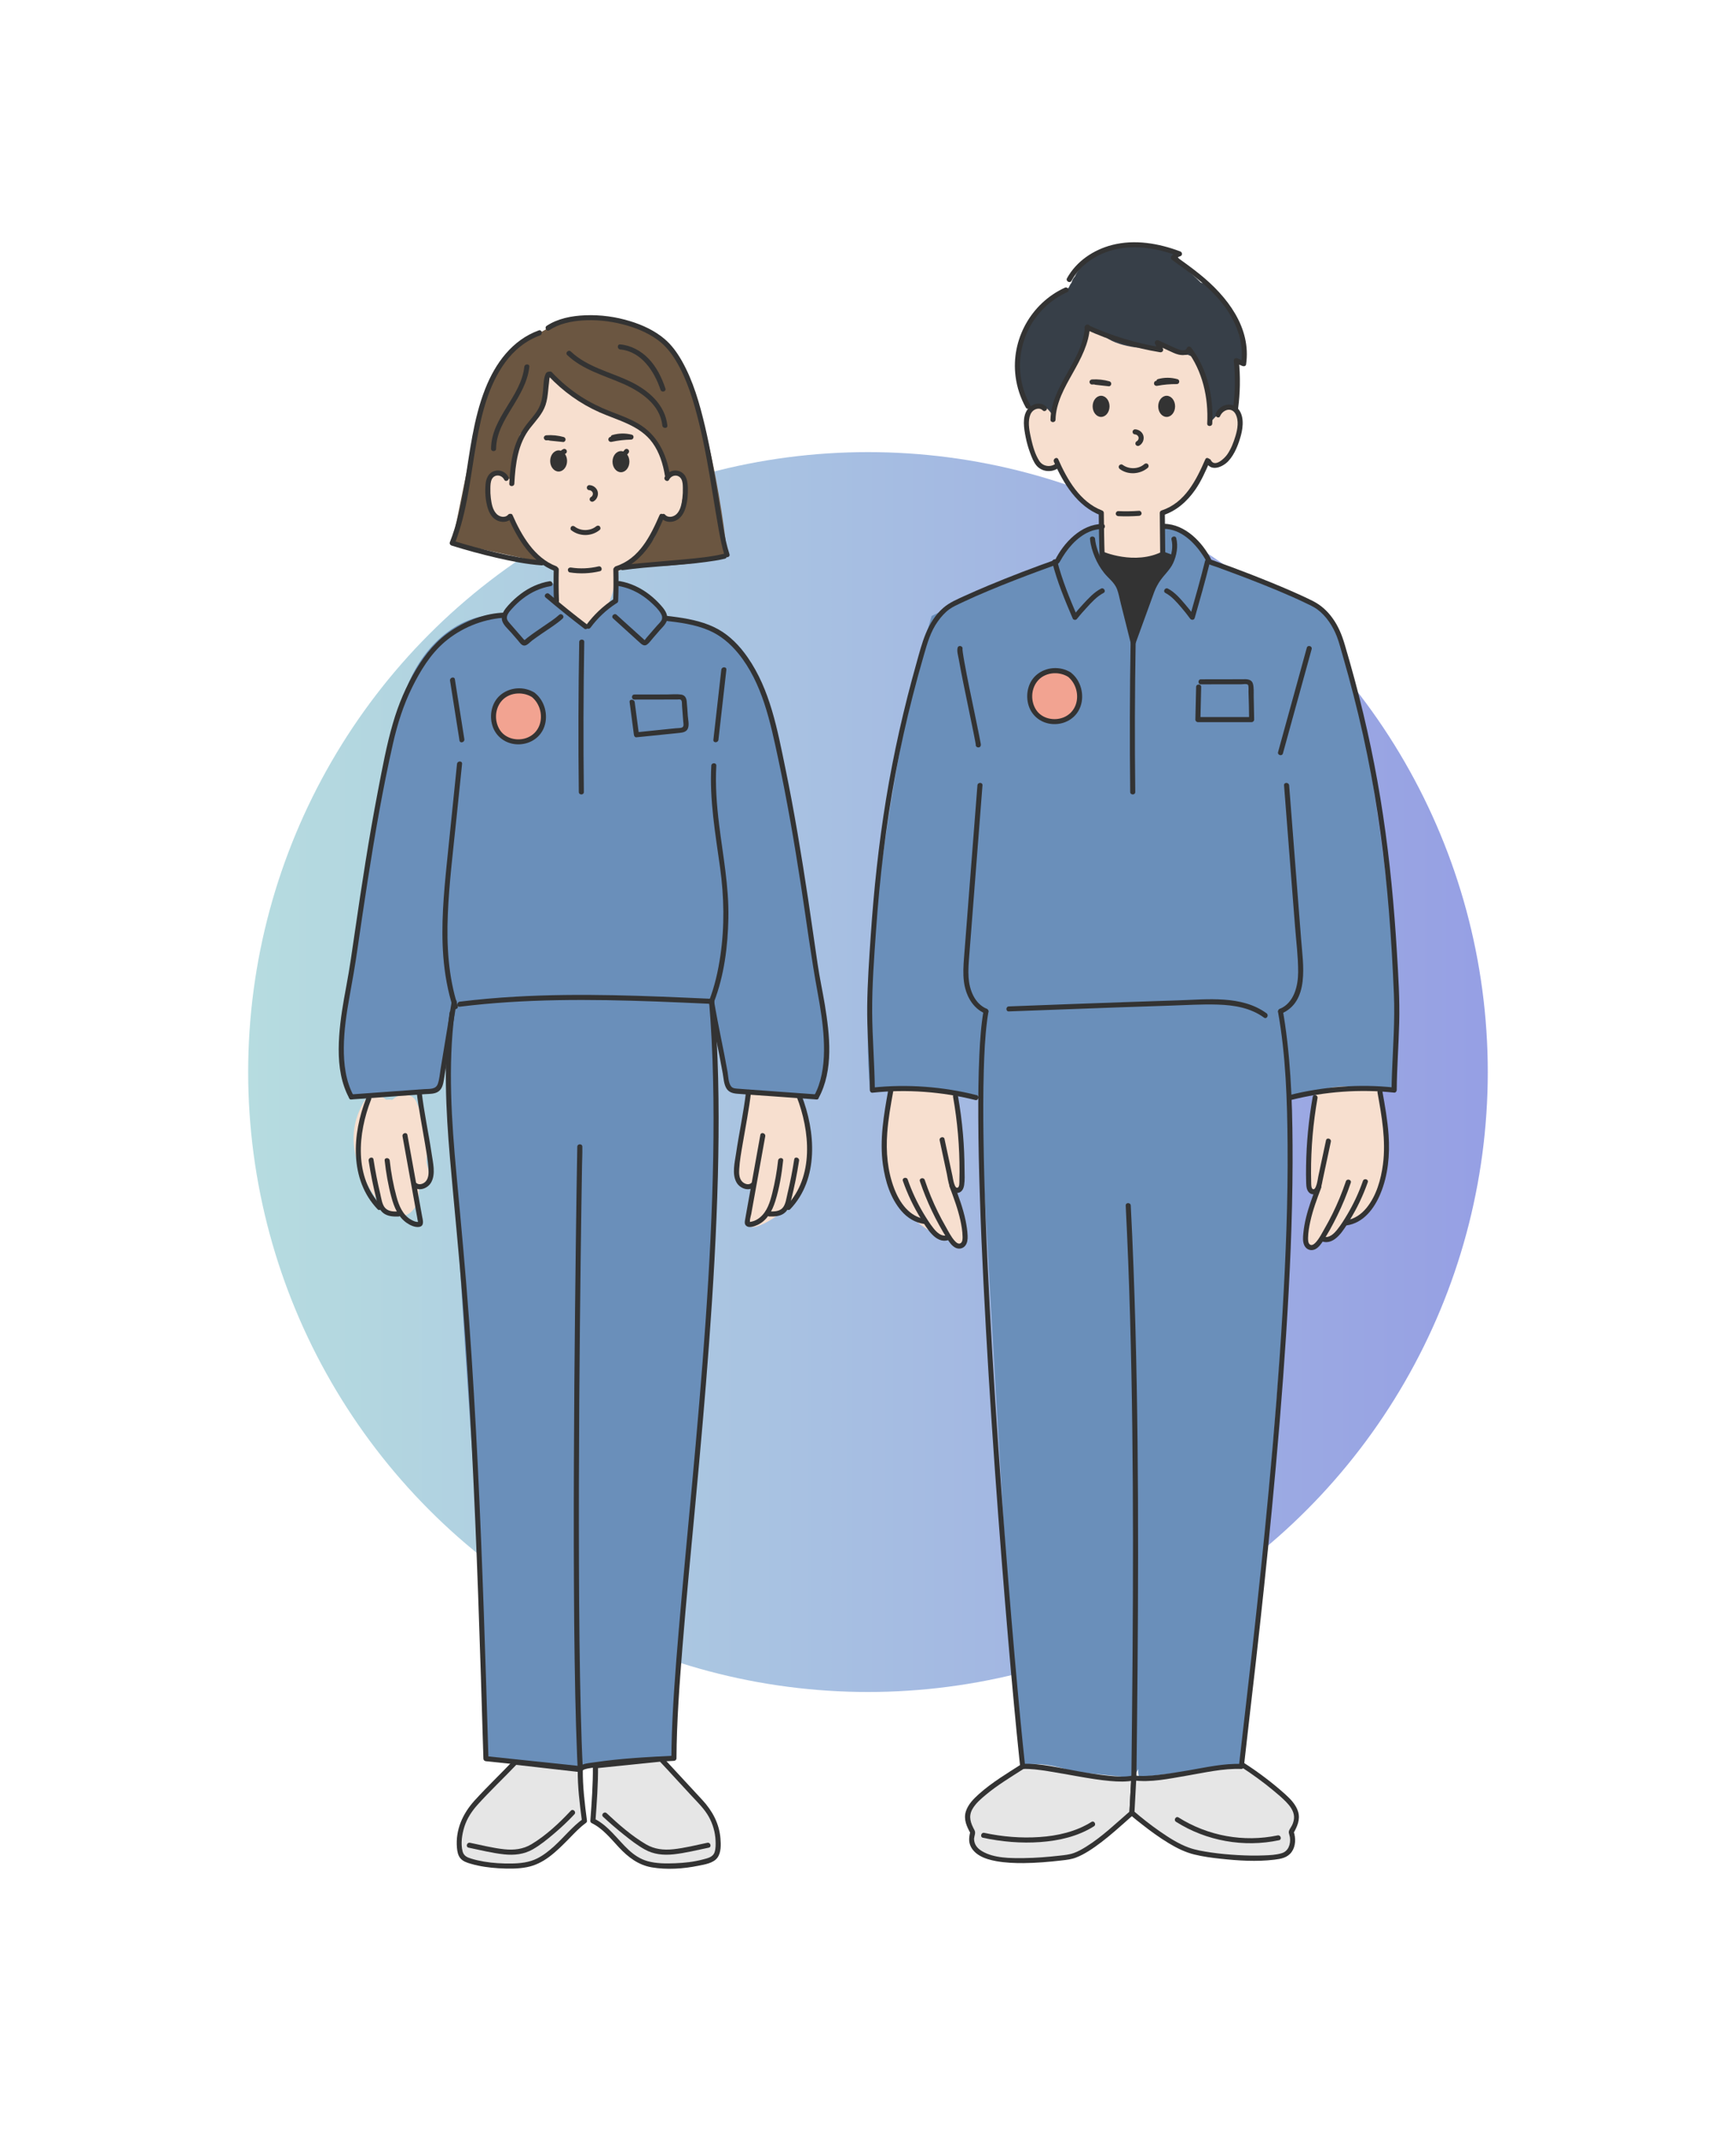 <?xml version="1.0" encoding="utf-8"?>
<!-- Generator: Adobe Illustrator 24.0.1, SVG Export Plug-In . SVG Version: 6.00 Build 0)  -->
<svg version="1.1" id="Layer_1" xmlns="http://www.w3.org/2000/svg" xmlns:xlink="http://www.w3.org/1999/xlink" x="0px" y="0px"
	 viewBox="0 0 343.39 423.57" style="enable-background:new 0 0 343.39 423.57;" xml:space="preserve">
<style type="text/css">
	.st0{fill:#6B5641;}
	.st1{fill:#FFFFFF;}
	.st2{fill:#F7DFCF;}
	.st3{fill:#333333;}
	.st4{fill:#C2DAE0;}
	.st5{fill:none;stroke:#333333;stroke-linecap:round;stroke-miterlimit:10;}
	.st6{fill:none;stroke:#333333;stroke-linecap:round;stroke-linejoin:round;stroke-miterlimit:10;}
	.st7{fill:#F2A391;}
	.st8{fill:#FFFFFF;stroke:#333333;stroke-miterlimit:10;}
	.st9{clip-path:url(#SVGID_2_);fill:#FFFFFF;}
	.st10{clip-path:url(#SVGID_2_);}
	.st11{clip-path:url(#SVGID_2_);fill:none;stroke:#333333;stroke-miterlimit:10;}
	.st12{fill:#F2A391;stroke:#333333;stroke-linecap:round;stroke-miterlimit:10;}
	.st13{fill:#CCCCCC;}
	.st14{clip-path:url(#SVGID_4_);}
	.st15{fill:none;stroke:#333333;stroke-miterlimit:10;}
	.st16{fill:#FFFFFF;stroke:#333333;stroke-linejoin:round;stroke-miterlimit:10;}
	.st17{fill:none;stroke:#FFB796;stroke-width:2;stroke-linecap:round;stroke-miterlimit:10;stroke-dasharray:43,8;}
	.st18{fill:none;stroke:#8178E6;stroke-width:2;stroke-linecap:round;stroke-miterlimit:10;}
	.st19{fill:none;stroke:#A7EBC9;stroke-width:2;stroke-linecap:round;stroke-miterlimit:10;stroke-dasharray:43,8;}
	.st20{fill:url(#SVGID_5_);}
	.st21{clip-path:url(#SVGID_2_);fill:#B6DCE0;}
	.st22{clip-path:url(#SVGID_2_);fill:#F2A193;}
	.st23{clip-path:url(#SVGID_2_);fill:url(#SVGID_6_);}
	.st24{fill:url(#SVGID_7_);}
	.st25{fill:none;stroke:#FFFFFF;stroke-width:2;stroke-linecap:round;stroke-miterlimit:10;stroke-dasharray:0,8.037;}
	.st26{fill:none;stroke:#FFFFFF;stroke-width:2;stroke-linecap:round;stroke-linejoin:round;stroke-miterlimit:10;}
	.st27{fill:none;}
	.st28{fill:url(#SVGID_8_);}
	.st29{fill:url(#SVGID_9_);}
	.st30{fill:url(#SVGID_10_);}
	.st31{fill:#BFDCE0;}
	.st32{fill:none;stroke:#FFFFFF;stroke-width:2;stroke-linecap:round;stroke-miterlimit:10;}
	.st33{fill:none;stroke:#FFFFFF;stroke-width:2;stroke-linecap:round;stroke-miterlimit:10;stroke-dasharray:0,7.872;}
	.st34{fill:none;stroke:#FFFFFF;stroke-width:2;stroke-linecap:round;stroke-miterlimit:10;stroke-dasharray:0,8.545;}
	.st35{fill:url(#SVGID_11_);}
	.st36{fill:none;stroke:#FFFFFF;stroke-width:2;stroke-linecap:round;stroke-miterlimit:10;stroke-dasharray:0,8.007;}
	.st37{fill:url(#SVGID_12_);}
	.st38{fill:url(#SVGID_13_);}
	.st39{fill:none;stroke:#4D4D4D;stroke-width:2;stroke-linecap:round;stroke-miterlimit:10;stroke-dasharray:0,8.037;}
	.st40{fill:none;stroke:#4D4D4D;stroke-width:2;stroke-linecap:round;stroke-linejoin:round;stroke-miterlimit:10;}
	.st41{fill:url(#SVGID_14_);}
	.st42{fill:url(#SVGID_15_);}
	.st43{fill:url(#SVGID_16_);}
	.st44{fill:none;stroke:#4D4D4D;stroke-width:2;stroke-linecap:round;stroke-miterlimit:10;}
	.st45{fill:none;stroke:#4D4D4D;stroke-width:2;stroke-linecap:round;stroke-miterlimit:10;stroke-dasharray:0,7.872;}
	.st46{fill:none;stroke:#4D4D4D;stroke-width:2;stroke-linecap:round;stroke-miterlimit:10;stroke-dasharray:0,8.545;}
	.st47{fill:url(#SVGID_17_);}
	.st48{fill:none;stroke:#4D4D4D;stroke-width:2;stroke-linecap:round;stroke-miterlimit:10;stroke-dasharray:0,8.007;}
	.st49{fill:url(#SVGID_18_);}
	.st50{fill:url(#SVGID_19_);}
	.st51{fill:#6A8FBA;}
	.st52{fill:#E6E6E6;}
	.st53{fill:#373F48;}
</style>
<g>
	<g>
		<linearGradient id="SVGID_2_" gradientUnits="userSpaceOnUse" x1="49.093" y1="212.007" x2="453.959" y2="212.007">
			<stop  offset="0" style="stop-color:#B6DCE0"/>
			<stop  offset="1" style="stop-color:#8178E6"/>
		</linearGradient>
		<circle style="fill:url(#SVGID_2_);" cx="171.69" cy="212.01" r="122.6"/>
		<g>
			<g>
				<path class="st2" d="M131.31,88.48c-1.14-5.61-4.79-10.04-11.66-10.73c-1.01-0.1-1.95,0.11-2.8,0.53
					c-3.02-4.24-8.18-4.14-8.18-4.14c-0.58,2.01-4.66,9.69-5.24,11.7c-0.16,0.57-0.33,1.14-0.49,1.71c-0.23,0.02-0.46,0.05-0.68,0.1
					c-0.84,0.16-1.68,0.32-2.52,0.49c-2.84,0.55-4.69,3.57-4.77,6.27c-0.06,1.94,0.15,3.41,0.58,5.3c0.58,2.51,3.17,4.51,5.82,4.82
					c0.78,1.09,1.65,2.11,2.67,3.03c1.77,1.59,3.1,3.76,5.99,5.1c0.02,0.15,0.3,3.21,0.04,6.19c0,0,2.33,4.61,5.79,5.08
					c2.92,0.4,5.22-5.47,5.76-8.66c0.1-0.61,0.16-1.18,0.19-1.73c0.02,0,0.03,0,0.05,0.01c-0.01-0.04-0.01-0.08-0.02-0.13
					c3.53-2.51,7.42-6.8,9.05-10.86c1.19-0.21,2.14,0.63,3.12-0.37c0.68-0.69,0.52-1.8,0.87-2.71
					C137.19,93.54,135.68,89.47,131.31,88.48z"/>
				<path class="st2" d="M158.04,216.69l-5.42-0.39h-4.6c-0.95,3.84-1.72,10.03-2.67,13.87c-0.42,1.7,2.63,6.47,3.59,4.14
					c-0.55,1.34-1.3,6.84-1.09,7.67c0.62,2.4,6.94-2.03,8.35-3.65C161.69,231.99,160.33,223.56,158.04,216.69z"/>
				<path class="st2" d="M84.68,231.22c-0.13-0.48-0.24-0.97-0.35-1.45c0.45-4.17-0.31-7.96-1.94-11.8
					c-0.86-2.01-3.47-1.79-4.8-0.45c-0.4-0.08-0.81-0.09-1.2-0.03c-1.29-1.15-3.47-1.33-4.55,0.61c-2.35,4.21-2.49,8.73-0.58,13.15
					c1.5,3.49,4.05,8.6,8.16,9.14c1.08,0.14,2.02-0.69,2.59-1.49c0.79-1.1,0.94-2.6,0.85-4.2
					C84.15,234.22,85.15,232.95,84.68,231.22z"/>
				<path class="st51" d="M163.49,203.61c-3.35-16.97-4.41-33.03-8.14-49.09c-2.54-10.93-4.09-29.09-17.33-31.13
					c-1.93-0.93-4.57-1.07-6.54-1.13c-3.76-6.23-8.08-6.65-9.86-7.01l0.15,3.58c-2.43,1.81-3.49,3.27-5.92,5.08
					c-1.24-0.68-4.84-4-5.79-5.08l-0.18-3.43c-5.5,0-9.96,6.26-10.15,6.24c-8.84-0.79-16.28,6.19-19.36,14.6
					c-4.2,11.47-5.31,23.91-7.44,35.9c-2.27,12.8-7.17,32.51-5.03,40.21c0.61,2.17,1.59,4.57,1.59,4.57
					c3.44-0.45,13.08-0.38,17.17-1.69c0,0,1.55-6.49,2.12-7.74c0.95,30.64,5.83,96.54,5.83,96.54c0.86,9.46,0.44,19.59,1.05,29.66
					c0.21,3.42,0.43,14.08,0.43,14.08s6.78,1.18,10.28,1.06c3.58-0.12,8.39,1.09,8.39,1.09c3.44-1.42,18.51-2.21,18.51-2.21
					s2.34-31.61,3.26-45.2c0.18-2.62,3.21-38.61,4.19-55.56c0.86-14.85,0.8-32.99,0.06-48.57c0.51,3.68,2.18,8.44,2.38,12.18
					c0.15,2.84,1.11,4.65,1.11,4.65c2.95,0.48,17.17,1.69,17.17,1.69C163.8,213.51,163.94,205.74,163.49,203.61z"/>
				<path class="st0" d="M130.96,67.25c-3.02-2.23-10.79-4.64-15.58-4.38c-4.46,0.24-5.89,1-6.97,2c-0.38,0.35-3.76,1.91-3.73,2.28
					c-3.75,0.75-5.81,4.28-7.21,7.62c-1.34,1.97-1.68,4.41-2.32,6.31c-1.27,3.8-5.69,26.32-5.69,26.32s13.73,2.81,17.68,3.9
					c0,0-5.35-5.99-6.27-9.17c-2.19,1.83-4.47-1.6-4.32-4.01c-0.38-1.76-0.44-3.77,0.85-4.22c0.14-0.05,0,0,1.08-0.42l2.48,1.34
					c0,0,1.1-6.71,1.93-8.95c5.18-4.77,4.92-7.74,5.79-11.72c1.83,2.23,6.37,5.09,8.05,5.93c2.09,1.39,10.27,2.64,13.86,8.5
					L132,93.9c1.4-1.17,2.99-0.46,3.58,1.21c0.02,0.05-0.64,3.82-0.7,4.36c-0.11,1-0.05,2.99-1.26,3.32
					c-0.61,0.16-0.43-0.18-1.09-0.04c-0.55,0.12-0.94-1.01-1.33-0.61c-0.8,0.82-1.28,3.42-1.88,4.37c-0.73,1.14-4.48,4.44-5.6,5.19
					c0,0,6.88,0.31,8.06,0.19c1.12-0.11,11.78-0.87,12.04-2.16C143.9,109.34,140.06,73.97,130.96,67.25z"/>
				<g>
					<g>
						<path class="st3" d="M116.56,96.94c0.03,0,0.07,0.01,0.1,0.01c-0.1,0.01-0.07-0.01-0.01,0c0.06,0.01,0.11,0.03,0.17,0.05
							c0.06,0.02-0.1-0.05-0.02-0.01c0.03,0.01,0.06,0.03,0.09,0.05c0.03,0.02,0.05,0.03,0.08,0.05c0.08,0.05-0.06-0.05-0.01-0.01
							c0.04,0.04,0.09,0.08,0.13,0.12c0.02,0.02,0.04,0.05,0.06,0.07c-0.01-0.02-0.03-0.03-0.04-0.05c0.01,0.02,0.02,0.04,0.04,0.05
							c0.01,0.01,0.08,0.14,0.08,0.14c-0.03-0.07-0.03-0.08-0.01-0.03c0,0.01,0.01,0.02,0.01,0.03c0.01,0.03,0.02,0.06,0.03,0.09
							c0.01,0.03,0,0.1,0.01,0.03c-0.01-0.05-0.01-0.05,0,0c0,0.02,0,0.03,0,0.05c0,0.06-0.01,0.12,0,0.18
							c-0.01-0.11,0.01-0.06,0-0.01c-0.01,0.03-0.01,0.05-0.02,0.08c-0.01,0.03-0.02,0.06-0.03,0.09c-0.03,0.08-0.02,0.02,0.01-0.01
							c-0.04,0.05-0.06,0.12-0.09,0.17c-0.01,0.01-0.01,0.02-0.02,0.03c-0.03,0.03-0.02,0.04,0,0c0.03-0.03,0.03-0.03,0,0
							c-0.01,0.01-0.01,0.02-0.02,0.02c-0.04,0.05-0.1,0.08-0.14,0.13c0.02-0.01,0.03-0.03,0.05-0.04
							c-0.02,0.01-0.04,0.02-0.05,0.04c-0.03,0.02-0.06,0.03-0.08,0.05c-0.23,0.12-0.32,0.46-0.18,0.68
							c0.15,0.23,0.44,0.31,0.68,0.18c0.67-0.36,1.03-1.19,0.85-1.93c-0.18-0.75-0.9-1.28-1.65-1.3c-0.26-0.01-0.51,0.23-0.5,0.5
							C116.07,96.71,116.28,96.93,116.56,96.94L116.56,96.94z"/>
					</g>
				</g>
				<g>
					<g>
						<path class="st3" d="M121.41,86.99c1.07-0.32,2.2-0.35,3.29-0.07c0.04-0.33,0.09-0.65,0.13-0.98
							c-1.39,0.02-2.77,0.18-4.13,0.47c-0.26,0.06-0.42,0.37-0.35,0.62c0.08,0.27,0.35,0.41,0.62,0.35
							c1.27-0.27,2.56-0.42,3.86-0.44c0.55-0.01,0.69-0.84,0.13-0.98c-1.25-0.32-2.58-0.3-3.82,0.07
							C120.52,86.21,120.79,87.18,121.41,86.99L121.41,86.99z"/>
					</g>
				</g>
				<g>
					<g>
						<path class="st3" d="M108.75,87.14c0.88,0.09,1.75,0.18,2.63,0.27c0.25,0.03,0.46-0.21,0.49-0.43
							c0.03-0.24-0.12-0.48-0.36-0.55c-1.12-0.31-2.28-0.43-3.44-0.35c-0.26,0.02-0.51,0.22-0.5,0.5c0.01,0.26,0.22,0.52,0.5,0.5
							c1.09-0.07,2.13,0.03,3.17,0.31c0.04-0.33,0.09-0.65,0.13-0.98c-0.88-0.09-1.75-0.18-2.63-0.27c-0.26-0.03-0.51,0.25-0.5,0.5
							C108.26,86.93,108.47,87.11,108.75,87.14L108.75,87.14z"/>
					</g>
				</g>
				<g>
					<g>
						<path class="st3" d="M113,104.86c1.65,1.28,4.01,1.27,5.63-0.06c0.21-0.17,0.18-0.53,0-0.71c-0.21-0.21-0.5-0.17-0.71,0
							c-1.16,0.95-3.03,0.98-4.22,0.06c-0.21-0.17-0.5-0.21-0.71,0C112.83,104.32,112.78,104.69,113,104.86L113,104.86z"/>
					</g>
				</g>
				<g>
					<g>
						<g>
							<path class="st3" d="M100.59,94.36c-0.5-1.01-1.68-1.56-2.77-1.22c-1.26,0.39-1.7,1.56-1.79,2.77
								c-0.11,1.38-0.01,2.81,0.33,4.15c0.26,1.05,0.76,2.15,1.73,2.74c0.97,0.59,2.35,0.58,3.14-0.31
								c0.42-0.48-0.28-1.19-0.71-0.71c-0.61,0.7-1.69,0.47-2.29-0.14c-0.79-0.8-1-2.05-1.14-3.12c-0.08-0.65-0.11-1.31-0.09-1.97
								c0.01-0.59,0.02-1.26,0.3-1.8c0.55-1.04,1.94-0.88,2.43,0.1C100.01,95.44,100.87,94.94,100.59,94.36L100.59,94.36z"/>
						</g>
					</g>
					<g>
						<g>
							<path class="st3" d="M100.53,102.37c1.89,4.3,4.64,8.81,9.23,10.57c0.6,0.23,0.86-0.74,0.27-0.96
								c-4.32-1.65-6.87-6.09-8.64-10.11C101.13,101.28,100.27,101.79,100.53,102.37L100.53,102.37z"/>
						</g>
					</g>
					<g>
						<g>
							<path class="st3" d="M109.53,112.65c-0.05,2.06-0.04,4.13,0.04,6.19c0.02,0.64,1.03,0.64,1,0c-0.08-2.06-0.09-4.13-0.04-6.19
								C110.55,112.01,109.55,112.01,109.53,112.65L109.53,112.65z"/>
						</g>
					</g>
				</g>
				<g>
					<g>
						<g>
							<path class="st3" d="M132.35,94.87c0.47-0.96,1.8-1.14,2.39-0.17c0.31,0.52,0.32,1.19,0.33,1.78
								c0.02,0.68-0.01,1.37-0.09,2.05c-0.13,1.05-0.34,2.28-1.09,3.07c-0.59,0.63-1.7,0.9-2.33,0.18
								c-0.43-0.48-1.13,0.23-0.71,0.71c0.69,0.79,1.85,0.88,2.77,0.49c1.03-0.44,1.64-1.44,1.96-2.47c0.41-1.28,0.52-2.7,0.48-4.03
								c-0.04-1.2-0.21-2.55-1.4-3.17c-1.17-0.6-2.6-0.12-3.19,1.05C131.2,94.94,132.07,95.44,132.35,94.87L132.35,94.87z"/>
						</g>
					</g>
					<g>
						<g>
							<path class="st3" d="M130.46,101.87c-1.81,4.14-4,8.61-8.64,10.11c-0.61,0.2-0.35,1.16,0.27,0.96
								c2.72-0.88,4.85-2.81,6.45-5.14c1.16-1.7,1.97-3.56,2.79-5.43C131.58,101.79,130.72,101.28,130.46,101.87L130.46,101.87z"/>
						</g>
					</g>
					<g>
						<g>
							<path class="st3" d="M121.32,112.65c0.05,2.06,0.04,4.13-0.04,6.19c-0.02,0.64,0.98,0.64,1,0c0.08-2.06,0.09-4.13,0.04-6.19
								C122.3,112.01,121.3,112,121.32,112.65L121.32,112.65z"/>
						</g>
					</g>
				</g>
				<g>
					<g>
						<path class="st3" d="M112.7,113.2c1.99,0.31,4,0.23,5.96-0.23c0.63-0.15,0.36-1.11-0.27-0.96c-1.77,0.42-3.62,0.51-5.43,0.23
							c-0.27-0.04-0.54,0.07-0.62,0.35C112.28,112.82,112.43,113.16,112.7,113.2L112.7,113.2z"/>
					</g>
				</g>
				<g>
					<g>
						<path class="st3" d="M107.92,118.16c2.5,2.13,5.07,4.19,7.69,6.19c0.22,0.16,0.56,0.03,0.68-0.18
							c0.15-0.26,0.03-0.52-0.18-0.68c-2.55-1.94-5.04-3.95-7.48-6.03C108.14,117.04,107.43,117.74,107.92,118.16L107.92,118.16z"/>
					</g>
				</g>
				<g>
					<g>
						<path class="st3" d="M116.83,124.1c1.37-1.86,3.08-3.47,5.01-4.73c0.54-0.35,0.04-1.22-0.5-0.86
							c-2.08,1.37-3.89,3.09-5.37,5.09c-0.16,0.22-0.04,0.56,0.18,0.68C116.4,124.43,116.67,124.32,116.83,124.1L116.83,124.1z"/>
					</g>
				</g>
				<g>
					<g>
						<path class="st3" d="M110.59,121.6c-0.9,0.82-1.95,1.48-2.94,2.16c-1.12,0.77-2.26,1.53-3.34,2.37
							c-0.17,0.13-0.33,0.3-0.51,0.42c0,0-0.11,0.1-0.03,0.08c0.06-0.01-0.1-0.12-0.17-0.19c-0.21-0.23-0.41-0.47-0.61-0.7
							c-0.74-0.85-1.48-1.7-2.22-2.55c-0.36-0.42-0.63-0.79-0.46-1.37c0.16-0.55,0.57-1,0.94-1.41c0.64-0.72,1.35-1.4,2.11-1.99
							c1.64-1.27,3.53-2.16,5.58-2.51c0.63-0.11,0.36-1.07-0.27-0.96c-2.05,0.35-3.98,1.23-5.64,2.48c-0.9,0.68-1.74,1.44-2.49,2.28
							c-0.68,0.76-1.4,1.67-1.27,2.75c0.12,1.06,1.22,1.92,1.87,2.68c0.43,0.5,0.87,1,1.3,1.5c0.32,0.37,0.68,0.99,1.22,1.03
							c0.58,0.05,1.17-0.68,1.61-1.01c0.63-0.47,1.28-0.92,1.93-1.37c1.37-0.95,2.85-1.84,4.09-2.96
							C111.77,121.87,111.06,121.16,110.59,121.6L110.59,121.6z"/>
					</g>
				</g>
				<g>
					<g>
						<path class="st3" d="M121.27,122.3c1.13,1.04,2.28,2.07,3.42,3.1c0.57,0.51,1.14,1.02,1.7,1.54c0.49,0.45,1.03,1.01,1.68,0.47
							c0.42-0.34,0.75-0.83,1.11-1.24c0.43-0.5,0.87-1,1.3-1.5c0.61-0.7,1.49-1.43,1.51-2.43c0.02-1.01-0.66-1.85-1.29-2.56
							c-0.69-0.77-1.44-1.48-2.26-2.11c-1.72-1.33-3.72-2.28-5.87-2.65c-0.63-0.11-0.9,0.86-0.27,0.96c1.6,0.27,3.1,0.87,4.47,1.73
							c0.75,0.47,1.45,1.02,2.1,1.62c0.65,0.6,1.37,1.28,1.82,2.05c0.26,0.43,0.42,0.93,0.15,1.4c-0.22,0.4-0.62,0.75-0.92,1.09
							c-0.69,0.79-1.38,1.58-2.06,2.38c-0.07,0.08-0.33,0.48-0.43,0.48c0.15,0-0.09-0.2-0.13-0.23c-0.21-0.19-0.42-0.38-0.63-0.57
							c-0.49-0.44-0.97-0.88-1.46-1.32c-1.08-0.98-2.17-1.94-3.24-2.93C121.5,121.16,120.79,121.87,121.27,122.3L121.27,122.3z"/>
					</g>
				</g>
				<g>
					<g>
						<path class="st3" d="M109.16,74.28c0.23-0.84-0.89-1.07-1.23-0.34c-0.44,0.95-0.4,2.27-0.51,3.3
							c-0.12,1.19-0.29,2.38-0.85,3.45c-0.52,1-1.27,1.84-1.98,2.71c-1.4,1.7-2.4,3.54-2.97,5.67c-0.57,2.14-0.76,4.37-0.88,6.58
							c-0.03,0.64,0.97,0.64,1,0c0.21-3.88,0.68-7.91,3.17-11.06c1.12-1.42,2.4-2.73,2.99-4.47c0.32-0.93,0.43-1.91,0.53-2.88
							c0.05-0.5,0.09-1.01,0.16-1.51c0.04-0.34,0.05-1.17,0.3-1.41c-0.16,0.04-0.32,0.09-0.49,0.13c-0.02-0.01-0.03-0.02-0.05-0.03
							c-0.04-0.16-0.09-0.32-0.13-0.49c-0.01,0.03-0.02,0.06-0.02,0.09C108.02,74.63,108.99,74.9,109.16,74.28L109.16,74.28z"/>
					</g>
				</g>
				<g>
					<g>
						<path class="st3" d="M108.47,74.33c2.86,3.05,6.32,5.53,10.14,7.22c3.67,1.62,7.98,2.58,10.46,6.02
							c1.37,1.9,2.07,4.18,2.45,6.47c0.1,0.63,1.07,0.36,0.96-0.27c-0.67-4.11-2.53-7.83-6.22-9.99c-1.79-1.04-3.75-1.73-5.67-2.48
							c-2-0.79-3.92-1.74-5.73-2.91c-2.09-1.35-3.99-2.96-5.69-4.77C108.74,73.15,108.03,73.86,108.47,74.33L108.47,74.33z"/>
					</g>
				</g>
				<g>
					<g>
						<path class="st3" d="M106.57,65.34C101.31,67.25,98,71.81,96,76.85c-2.4,6.05-3.06,12.61-4.13,18.99
							c-0.65,3.88-1.45,7.76-2.9,11.43c-0.1,0.26,0.11,0.54,0.35,0.62c2.92,0.91,5.88,1.72,8.86,2.41c2.94,0.68,5.94,1.29,8.96,1.51
							c0.64,0.05,0.64-0.95,0-1c-3-0.22-5.97-0.84-8.89-1.52c-2.91-0.68-5.8-1.48-8.66-2.36c0.12,0.21,0.23,0.41,0.35,0.62
							c2.53-6.42,3.11-13.4,4.32-20.14c0.98-5.47,2.33-11.17,5.66-15.74c1.75-2.41,4.11-4.33,6.92-5.35
							C107.43,66.09,107.18,65.12,106.57,65.34L106.57,65.34z"/>
					</g>
				</g>
				<g>
					<g>
						<path class="st3" d="M108.65,65.3c1.94-1.28,4.32-1.78,6.61-1.93c2.64-0.17,5.31,0.11,7.87,0.76
							c2.46,0.62,4.87,1.58,6.93,3.07c1.5,1.09,2.67,2.53,3.62,4.11c2.29,3.79,3.56,8.17,4.61,12.43c1.15,4.69,1.96,9.46,2.73,14.22
							c0.38,2.3,0.74,4.6,1.16,6.89c0.31,1.68,0.63,3.38,1.15,5.01c0.2,0.61,1.16,0.35,0.96-0.27c-1.11-3.47-1.54-7.19-2.12-10.77
							c-0.79-4.86-1.59-9.72-2.72-14.52c-1.05-4.44-2.33-8.98-4.6-12.97c-0.9-1.58-1.99-3.1-3.38-4.28
							c-1.95-1.66-4.34-2.77-6.78-3.52c-2.88-0.89-5.95-1.31-8.96-1.18c-2.62,0.11-5.38,0.62-7.6,2.09
							C107.62,64.79,108.12,65.66,108.65,65.3L108.65,65.3z"/>
					</g>
				</g>
				<g>
					<g>
						<path class="st3" d="M123.2,112.75c5.43-0.75,10.93-0.88,16.37-1.6c1.28-0.17,2.56-0.35,3.82-0.66
							c0.62-0.15,0.36-1.12-0.27-0.96c-2.47,0.6-5.04,0.83-7.56,1.07c-2.92,0.28-5.84,0.5-8.76,0.77c-1.29,0.12-2.58,0.24-3.86,0.42
							C122.3,111.87,122.57,112.83,123.2,112.75L123.2,112.75z"/>
					</g>
				</g>
				<g>
					<g>
						<path class="st3" d="M111.29,90.19c0.1-0.14,0.23-0.26,0.36-0.36c-0.03,0.03-0.07,0.05-0.1,0.08c0.1-0.08,0.21-0.15,0.33-0.2
							c0.06-0.03,0.11-0.07,0.14-0.13c0.04-0.05,0.07-0.1,0.09-0.17c0.02-0.07,0.02-0.13,0.01-0.2c0-0.07-0.02-0.13-0.06-0.19
							c-0.07-0.11-0.17-0.2-0.3-0.23c-0.04-0.01-0.09-0.01-0.13-0.02c-0.09,0-0.17,0.02-0.25,0.07c-0.17,0.09-0.33,0.2-0.47,0.32
							c-0.12,0.1-0.22,0.21-0.32,0.33c-0.05,0.05-0.08,0.1-0.1,0.16c-0.03,0.06-0.05,0.12-0.04,0.19c0,0.07,0.01,0.13,0.04,0.19
							c0.02,0.06,0.05,0.12,0.1,0.16c0.1,0.09,0.22,0.15,0.35,0.15c0.04-0.01,0.09-0.01,0.13-0.02
							C111.16,90.29,111.23,90.25,111.29,90.19L111.29,90.19z"/>
					</g>
				</g>
				<g>
					<g>
						<path class="st3" d="M123.87,90.11c0.14-0.16,0.28-0.32,0.42-0.49c0.05-0.05,0.08-0.1,0.1-0.16c0.03-0.06,0.05-0.12,0.04-0.19
							c0-0.07-0.01-0.13-0.04-0.19c-0.02-0.06-0.05-0.12-0.1-0.16c-0.03-0.03-0.07-0.05-0.1-0.08c-0.08-0.05-0.16-0.07-0.25-0.07
							c-0.04,0.01-0.09,0.01-0.13,0.02c-0.08,0.02-0.16,0.07-0.22,0.13c-0.14,0.16-0.28,0.32-0.42,0.49
							c-0.05,0.05-0.08,0.1-0.1,0.16c-0.03,0.06-0.05,0.12-0.04,0.19c0,0.07,0.01,0.13,0.04,0.19c0.02,0.06,0.05,0.12,0.1,0.16
							c0.03,0.03,0.07,0.05,0.1,0.08c0.08,0.05,0.16,0.07,0.25,0.07c0.04-0.01,0.09-0.01,0.13-0.02
							C123.74,90.22,123.81,90.17,123.87,90.11L123.87,90.11z"/>
					</g>
				</g>
				<g>
					<g>
						<path class="st3" d="M131.49,122.76c2.93,0.32,5.97,0.73,8.7,1.89c2.34,1,4.26,2.63,5.86,4.59c4.73,5.83,6.31,13.5,7.85,20.67
							c1.78,8.32,3.22,16.71,4.52,25.12c1.09,7.08,2,14.18,3.3,21.22c0.56,3.05,1.06,6.12,1.22,9.22c0.16,3.08,0.02,6.25-1,9.19
							c-0.24,0.7-0.54,1.37-0.89,2.02c-0.31,0.57,0.56,1.07,0.86,0.5c3.03-5.57,2.22-12.52,1.24-18.52
							c-0.44-2.65-1.02-5.28-1.41-7.94c-0.64-4.31-1.24-8.62-1.89-12.93c-1.31-8.65-2.73-17.29-4.5-25.87
							c-1.55-7.49-3-15.57-7.49-21.95c-1.54-2.19-3.41-4.19-5.77-5.51c-2.45-1.37-5.23-1.98-7.98-2.38
							c-0.87-0.13-1.74-0.23-2.61-0.33C130.85,121.69,130.85,122.69,131.49,122.76L131.49,122.76z"/>
					</g>
				</g>
				<g>
					<g>
						<path class="st3" d="M142.68,132.44c-0.52,4.62-1.04,9.25-1.57,13.87c-0.07,0.64,0.93,0.63,1,0
							c0.52-4.62,1.04-9.25,1.57-13.87C143.75,131.8,142.75,131.81,142.68,132.44L142.68,132.44z"/>
					</g>
				</g>
				<g>
					<g>
						<path class="st3" d="M140.7,151.42c-0.38,6.78,0.81,13.5,1.74,20.19c0.79,5.77,0.9,11.57,0.06,17.34
							c-0.44,3.04-1.12,6.07-2.23,8.94c-0.23,0.6,0.73,0.86,0.96,0.27c2.02-5.24,2.74-11,2.85-16.59
							c0.12-6.26-1.08-12.36-1.84-18.54c-0.47-3.85-0.77-7.73-0.55-11.61C141.73,150.78,140.73,150.78,140.7,151.42L140.7,151.42z"
							/>
					</g>
				</g>
				<g>
					<g>
						<path class="st3" d="M89.02,134.61c0.55,3.46,1.09,6.91,1.64,10.37c0.08,0.49,0.16,0.98,0.23,1.47
							c0.1,0.63,1.06,0.36,0.96-0.27c-0.55-3.46-1.09-6.91-1.64-10.37c-0.08-0.49-0.16-0.98-0.23-1.47
							C89.89,133.71,88.92,133.98,89.02,134.61L89.02,134.61z"/>
					</g>
				</g>
				<g>
					<g>
						<path class="st3" d="M90.4,151.07c-0.67,6.53-1.35,13.06-2.01,19.6c-0.62,6.14-1.18,12.34-0.7,18.52
							c0.27,3.4,0.86,6.78,1.9,10.03c0.2,0.61,1.16,0.35,0.96-0.27c-1.87-5.84-2.22-11.99-1.97-18.08
							c0.26-6.26,1.04-12.5,1.68-18.73c0.38-3.69,0.76-7.38,1.14-11.07C91.47,150.43,90.47,150.44,90.4,151.07L90.4,151.07z"/>
					</g>
				</g>
				<g>
					<g>
						<path class="st3" d="M90.94,199.09c12.88-1.6,25.88-1.5,38.83-1.03c3.66,0.14,7.33,0.3,10.99,0.47c0.64,0.03,0.64-0.97,0-1
							c-12.95-0.59-25.93-1.17-38.88-0.42c-3.65,0.21-7.3,0.53-10.93,0.98C90.31,198.17,90.3,199.17,90.94,199.09L90.94,199.09z"/>
					</g>
				</g>
				<g>
					<g>
						<path class="st3" d="M88.92,200.29c-1.2,9.52-0.74,19.14,0.08,28.68c0.82,9.53,1.81,19.05,2.53,28.59
							c1.46,19.26,2.35,38.56,3.05,57.86c0.39,10.79,0.72,21.59,1.04,32.38c0.01,0.29,0.22,0.47,0.5,0.5
							c6.02,0.63,12.04,1.27,18.06,1.9c0.64,0.07,0.63-0.93,0-1c-6.02-0.63-12.04-1.27-18.06-1.9c0.17,0.17,0.33,0.33,0.5,0.5
							c-0.58-19.31-1.17-38.62-2.11-57.91c-0.47-9.6-1.03-19.19-1.72-28.77c-0.7-9.65-1.61-19.28-2.5-28.92
							c-0.98-10.6-1.7-21.3-0.37-31.9C90,199.65,89,199.66,88.92,200.29L88.92,200.29z"/>
					</g>
				</g>
				<g>
					<g>
						<path class="st3" d="M115.29,349.95c-0.19-3.83-0.32-7.66-0.41-11.49c-0.12-4.58-0.19-9.17-0.25-13.76
							c-0.06-5.11-0.1-10.23-0.11-15.35c-0.02-5.33-0.02-10.66-0.01-15.99c0.01-5.3,0.04-10.61,0.07-15.91
							c0.03-5.03,0.08-10.07,0.13-15.1c0.04-4.47,0.1-8.94,0.15-13.41c0.05-3.62,0.1-7.25,0.15-10.87c0.04-2.53,0.08-5.07,0.12-7.6
							c0.02-1.18,0.08-2.36,0.06-3.54c0-0.05,0-0.1,0-0.15c0.01-0.64-0.99-0.64-1,0c-0.01,0.81-0.03,1.61-0.04,2.42
							c-0.04,2.23-0.07,4.45-0.11,6.68c-0.05,3.4-0.1,6.8-0.14,10.2c-0.06,4.27-0.11,8.55-0.15,12.82c-0.05,4.9-0.1,9.79-0.14,14.69
							c-0.04,5.28-0.07,10.56-0.09,15.84c-0.02,5.37-0.03,10.75-0.02,16.12c0.01,5.17,0.04,10.35,0.08,15.52
							c0.05,4.73,0.11,9.47,0.21,14.2c0.09,4.05,0.2,8.09,0.37,12.14c0.04,0.85,0.08,1.7,0.12,2.55
							C114.32,350.59,115.32,350.59,115.29,349.95L115.29,349.95z"/>
					</g>
				</g>
				<g>
					<g>
						<path class="st3" d="M115.2,350.13c0.56-0.38,1.63-0.47,2.36-0.59c1.49-0.23,2.99-0.39,4.5-0.53
							c3.06-0.29,6.12-0.49,9.18-0.67c0.69-0.04,1.38-0.08,2.07-0.11c0.27-0.01,0.5-0.22,0.5-0.5c0.05-7.36,0.6-14.72,1.19-22.06
							c0.76-9.43,1.67-18.86,2.55-28.28c0.99-10.66,1.95-21.32,2.73-32c0.8-10.91,1.44-21.84,1.72-32.79
							c0.26-10.33,0.22-20.68-0.47-30.99c-0.08-1.2-0.17-2.39-0.27-3.59c-0.05-0.64-1.05-0.64-1,0c0.84,10.21,0.99,20.47,0.82,30.7
							c-0.19,10.92-0.76,21.82-1.52,32.71c-0.75,10.76-1.69,21.51-2.68,32.25c-0.88,9.62-1.82,19.23-2.63,28.86
							c-0.64,7.62-1.25,15.25-1.42,22.89c-0.02,0.76-0.03,1.53-0.03,2.29c0.17-0.17,0.33-0.33,0.5-0.5
							c-5.22,0.25-10.49,0.52-15.66,1.29c-0.92,0.14-2.15,0.2-2.95,0.74C114.16,349.62,114.66,350.49,115.2,350.13L115.2,350.13z"/>
					</g>
				</g>
				<g>
					<g>
						<path class="st3" d="M140.27,198.16c0.78,4.73,1.86,9.4,2.69,14.11c0.17,0.96,0.21,2.08,0.71,2.94
							c0.47,0.8,1.27,1.02,2.14,1.09c2.44,0.2,4.89,0.35,7.33,0.53c2.78,0.2,5.55,0.4,8.33,0.6c0.64,0.05,0.64-0.95,0-1
							c-4.6-0.33-9.2-0.66-13.8-1c-0.54-0.04-1.08-0.08-1.62-0.12c-0.48-0.04-1.06-0.03-1.4-0.43c-0.59-0.69-0.58-2.03-0.73-2.88
							c-0.39-2.2-0.83-4.39-1.27-6.58c-0.5-2.51-1-5.01-1.42-7.53C141.13,197.26,140.17,197.53,140.27,198.16L140.27,198.16z"/>
					</g>
				</g>
				<g>
					<g>
						<g>
							<path class="st3" d="M157.56,216.82c2.67,6.83,3.5,15.89-1.97,21.62c-0.44,0.47,0.26,1.17,0.71,0.71
								c5.73-5.99,5.04-15.4,2.23-22.59C158.29,215.96,157.32,216.22,157.56,216.82L157.56,216.82z"/>
						</g>
					</g>
					<g>
						<g>
							<path class="st3" d="M147.56,215.97c-0.48,4.09-1.37,8.11-1.97,12.18c-0.26,1.77-0.84,4.02,0.09,5.68
								c0.71,1.26,2.47,1.85,3.62,0.85c0.49-0.42-0.22-1.13-0.71-0.71c-0.54,0.47-1.36,0.15-1.8-0.31c-0.6-0.63-0.62-1.63-0.57-2.45
								c0.1-1.7,0.41-3.4,0.7-5.08c0.57-3.38,1.25-6.75,1.64-10.16C148.64,215.33,147.64,215.33,147.56,215.97L147.56,215.97z"/>
						</g>
					</g>
					<g>
						<g>
							<path class="st3" d="M150.4,224.44c-0.91,5.05-1.82,10.1-2.73,15.15c-0.1,0.56-0.21,1.12-0.3,1.69
								c-0.07,0.39-0.12,0.79,0.2,1.1c0.58,0.57,1.71,0.13,2.33-0.16c1.85-0.88,2.86-2.77,3.45-4.65c0.82-2.61,1.27-5.36,1.56-8.07
								c0.07-0.64-0.93-0.63-1,0c-0.24,2.17-0.62,4.32-1.15,6.44c-0.44,1.76-1,3.64-2.46,4.84c-0.34,0.28-0.72,0.51-1.12,0.66
								c-0.17,0.06-0.35,0.12-0.53,0.15c-0.08,0.01-0.23,0.07-0.31,0.04c-0.14-0.05,0.01,0.13,0-0.09
								c-0.03-0.44,0.18-1.02,0.26-1.46c0.1-0.56,0.2-1.12,0.3-1.67c0.38-2.12,0.77-4.24,1.15-6.36c0.44-2.45,0.88-4.89,1.32-7.34
								C151.48,224.08,150.51,223.81,150.4,224.44L150.4,224.44z"/>
						</g>
					</g>
					<g>
						<g>
							<path class="st3" d="M157.1,229.28c-0.35,2.27-0.79,4.53-1.33,6.76c-0.22,0.9-0.34,2.17-1,2.87
								c-0.65,0.7-1.73,0.69-2.61,0.66c-0.64-0.03-0.64,0.97,0,1c0.97,0.04,2.03-0.01,2.86-0.57c0.92-0.62,1.21-1.68,1.47-2.7
								c0.65-2.56,1.17-5.15,1.57-7.76C158.17,228.92,157.2,228.65,157.1,229.28L157.1,229.28z"/>
						</g>
					</g>
				</g>
				<g>
					<g>
						<path class="st3" d="M99.75,121.16c-3.6,0.08-7.37,1.51-10.34,3.46c-3,1.96-5.21,4.64-7.05,7.69
							c-2.03,3.36-3.56,6.99-4.65,10.76c-1.27,4.36-2.09,8.87-2.95,13.33c-0.89,4.62-1.69,9.25-2.44,13.9
							c-0.75,4.65-1.44,9.3-2.12,13.95c-0.52,3.59-1.02,7.17-1.69,10.73c-0.62,3.3-1.2,6.61-1.42,9.96
							c-0.22,3.36-0.11,6.88,1.03,10.08c0.26,0.75,0.59,1.48,0.97,2.18c0.31,0.57,1.17,0.06,0.86-0.5
							c-1.58-2.91-1.97-6.29-1.94-9.55c0.03-3.38,0.53-6.74,1.13-10.06c0.57-3.14,1.12-6.26,1.57-9.41
							c0.66-4.54,1.32-9.07,2.03-13.6c1.41-9.05,2.97-18.08,4.99-27.01c0.87-3.84,2.05-7.61,3.8-11.15c1.64-3.3,3.62-6.57,6.45-8.98
							c3.19-2.72,7.37-4.45,11.56-4.76c0.07-0.01,0.15-0.01,0.22-0.01C100.39,122.14,100.39,121.14,99.75,121.16L99.75,121.16z"/>
					</g>
				</g>
				<g>
					<g>
						<path class="st3" d="M89.37,197.94c-0.74,4.47-1.47,8.94-2.21,13.41c-0.16,0.98-0.23,2.04-0.55,2.98
							c-0.4,1.16-1.66,0.99-2.68,1.06c-2.24,0.16-4.48,0.32-6.71,0.48c-2.57,0.19-5.14,0.37-7.71,0.56c-0.64,0.05-0.64,1.05,0,1
							c4.85-0.35,9.7-0.7,14.54-1.05c0.89-0.06,1.99,0.01,2.74-0.57c0.69-0.53,0.87-1.44,1.01-2.25c0.41-2.41,0.79-4.82,1.19-7.23
							c0.45-2.71,0.89-5.41,1.34-8.12C90.43,197.58,89.47,197.31,89.37,197.94L89.37,197.94z"/>
					</g>
				</g>
				<g>
					<g>
						<g>
							<path class="st3" d="M72.45,217.16c-2.78,7.08-3.4,16.08,2.24,21.99c0.45,0.47,1.15-0.24,0.71-0.71
								c-5.4-5.65-4.63-14.28-1.99-21.01C73.65,216.83,72.68,216.57,72.45,217.16L72.45,217.16z"/>
						</g>
					</g>
					<g>
						<g>
							<path class="st3" d="M82.42,215.97c0.4,3.41,1.08,6.78,1.64,10.16c0.28,1.64,0.58,3.3,0.69,4.97
								c0.06,0.83,0.06,1.83-0.51,2.5c-0.43,0.5-1.3,0.85-1.86,0.37c-0.48-0.42-1.19,0.28-0.71,0.71c1.15,1,2.91,0.41,3.62-0.85
								c0.93-1.65,0.35-3.91,0.09-5.68c-0.6-4.07-1.49-8.09-1.97-12.18C83.35,215.34,82.35,215.33,82.42,215.97L82.42,215.97z"/>
						</g>
					</g>
					<g>
						<g>
							<path class="st3" d="M79.62,224.71c0.77,4.28,1.55,8.57,2.32,12.85c0.19,1.03,0.37,2.06,0.56,3.09
								c0.05,0.26,0.08,0.53,0.14,0.79c0.07,0.27,0.13,0.19-0.06,0.2c-0.41,0.03-0.97-0.26-1.3-0.45c-1.63-0.94-2.37-2.77-2.84-4.5
								c-0.65-2.35-1.08-4.76-1.35-7.18c-0.07-0.63-1.07-0.64-1,0c0.27,2.44,0.69,4.87,1.33,7.24c0.52,1.95,1.32,3.92,3.05,5.11
								c0.65,0.45,1.67,0.93,2.49,0.77c1.05-0.21,0.66-1.39,0.53-2.12c-0.45-2.5-0.9-4.99-1.35-7.49c-0.52-2.86-1.03-5.71-1.55-8.57
								C80.47,223.81,79.5,224.08,79.62,224.71L79.62,224.71z"/>
						</g>
					</g>
					<g>
						<g>
							<path class="st3" d="M72.92,229.55c0.4,2.61,0.92,5.2,1.57,7.76c0.25,1,0.53,2.02,1.41,2.65c0.84,0.6,1.93,0.66,2.93,0.62
								c0.64-0.03,0.64-1.03,0-1c-0.86,0.03-1.9,0.04-2.56-0.6c-0.71-0.69-0.84-2.01-1.06-2.93c-0.54-2.23-0.98-4.49-1.33-6.76
								C73.78,228.65,72.82,228.92,72.92,229.55L72.92,229.55z"/>
						</g>
					</g>
				</g>
				<g>
					<path class="st52" d="M101.91,348.49c-2.12,2.24-4.78,4.85-6.91,7.09c-0.77,0.82-1.55,1.64-2.19,2.57
						c-1.46,2.11-2.16,4.74-1.93,7.3c0.06,0.66,0.2,1.35,0.65,1.82c0.35,0.36,0.84,0.55,1.33,0.7c2.46,0.78,5.05,1.03,7.63,1.05
						c1.94,0.02,3.93-0.11,5.69-0.92c3.77-1.74,6.79-6.13,9.43-8.01c0,0-0.88-6.68-0.83-10.15L101.91,348.49z"/>
					<g>
						<path class="st3" d="M101.56,348.14c-2.53,2.67-5.2,5.2-7.67,7.92c-2.36,2.59-3.83,5.83-3.5,9.4c0.07,0.72,0.2,1.46,0.67,2.03
							c0.53,0.64,1.35,0.89,2.12,1.11c1.77,0.51,3.6,0.76,5.44,0.87c1.85,0.11,3.75,0.14,5.58-0.21c1.63-0.31,3.09-1.05,4.41-2.03
							c1.4-1.04,2.63-2.27,3.85-3.51c1.08-1.1,2.14-2.27,3.4-3.18c0.13-0.09,0.27-0.25,0.25-0.43c-0.44-3.35-0.86-6.77-0.83-10.15
							c0-0.29-0.23-0.47-0.5-0.5c-3.75-0.43-7.51-0.85-11.26-1.28c-0.54-0.06-1.07-0.12-1.61-0.18c-0.64-0.07-0.63,0.93,0,1
							c3.75,0.43,7.51,0.85,11.26,1.28c0.54,0.06,1.07,0.12,1.61,0.18c-0.17-0.17-0.33-0.33-0.5-0.5c-0.04,3.38,0.39,6.8,0.83,10.15
							c0.08-0.14,0.17-0.29,0.25-0.43c-2.15,1.54-3.81,3.67-5.76,5.44c-1.02,0.92-2.11,1.79-3.35,2.41c-1.57,0.79-3.35,0.98-5.08,1
							c-1.82,0.02-3.65-0.07-5.44-0.38c-0.84-0.14-1.68-0.33-2.5-0.58c-0.83-0.25-1.49-0.54-1.73-1.45
							c-0.4-1.53-0.11-3.36,0.35-4.84c0.52-1.65,1.45-3.06,2.59-4.34c2.51-2.79,5.25-5.36,7.83-8.08
							C102.71,348.38,102,347.67,101.56,348.14z"/>
					</g>
				</g>
				<g>
					<g>
						<path class="st3" d="M92.7,365.4c2.32,0.48,4.65,1.07,7.01,1.32c1.98,0.21,3.95,0.01,5.7-1c1.48-0.85,2.84-1.96,4.14-3.06
							c1.42-1.21,2.8-2.49,4.07-3.86c0.44-0.47-0.27-1.18-0.71-0.71c-2.29,2.45-4.89,4.88-7.77,6.62c-1.68,1.01-3.51,1.21-5.43,1
							c-2.27-0.24-4.51-0.83-6.74-1.28C92.33,364.31,92.06,365.27,92.7,365.4L92.7,365.4z"/>
					</g>
				</g>
				<g>
					<path class="st52" d="M117.77,349.21c0.05,3.47-0.5,10.89-0.5,10.89c3.75,1.79,5.66,6.27,9.43,8.01
						c1.76,0.81,3.75,0.93,5.69,0.92c2.58-0.02,5.17-0.27,7.63-1.05c0.48-0.15,0.97-0.34,1.33-0.7c0.46-0.47,0.6-1.17,0.65-1.82
						c0.23-2.56-0.47-5.19-1.93-7.3c-0.64-0.93-1.42-1.75-2.19-2.57c-2.12-2.24-5.02-5.46-7.14-7.7L117.77,349.21z"/>
					<g>
						<path class="st3" d="M117.27,349.21c0.04,3.63-0.23,7.27-0.5,10.89c-0.01,0.16,0.1,0.36,0.25,0.43
							c2.24,1.09,3.78,3.08,5.45,4.86c1.8,1.91,3.79,3.44,6.44,3.9c2.98,0.51,6.26,0.29,9.21-0.31c1.23-0.25,2.99-0.5,3.79-1.6
							c0.75-1.03,0.7-2.59,0.6-3.8c-0.24-2.96-1.59-5.45-3.58-7.61c-1.94-2.11-3.9-4.2-5.84-6.31c-0.45-0.49-0.9-0.98-1.36-1.47
							c-0.27-0.28-0.57-0.78-0.99-0.82c-0.24-0.02-0.51,0.05-0.75,0.08c-1.32,0.14-2.64,0.27-3.96,0.41
							c-2.75,0.28-5.51,0.57-8.26,0.85c-0.63,0.07-0.64,1.07,0,1c3.78-0.39,7.55-0.78,11.33-1.16c0.55-0.06,1.1-0.11,1.65-0.17
							c-0.12-0.05-0.24-0.1-0.35-0.15c2.19,2.32,4.32,4.7,6.5,7.03c1.19,1.27,2.44,2.49,3.3,4.02c0.8,1.44,1.27,3.07,1.34,4.71
							c0.03,0.75,0.05,1.58-0.19,2.3c-0.33,1.01-1.44,1.21-2.35,1.45c-1.77,0.47-3.6,0.67-5.42,0.74c-1.82,0.07-3.71,0.08-5.48-0.41
							c-1.43-0.4-2.65-1.21-3.73-2.21c-2.26-2.09-4-4.81-6.83-6.2c0.08,0.14,0.17,0.29,0.25,0.43c0.26-3.62,0.54-7.26,0.5-10.89
							C118.26,348.57,117.26,348.57,117.27,349.21z"/>
					</g>
				</g>
				<g>
					<g>
						<path class="st3" d="M139.92,364.43c-2.23,0.46-4.47,1.04-6.74,1.28c-1.91,0.2-3.71,0.01-5.39-0.97
							c-2.84-1.67-5.4-3.92-7.79-6.16c-0.47-0.44-1.18,0.27-0.71,0.71c1.32,1.23,2.69,2.41,4.11,3.54c1.31,1.05,2.66,2.1,4.13,2.92
							c1.74,0.98,3.69,1.17,5.65,0.97c2.36-0.25,4.69-0.84,7.01-1.32C140.82,365.27,140.55,364.31,139.92,364.43L139.92,364.43z"/>
					</g>
				</g>
				<g>
					<g>
						<path class="st3" d="M114.57,126.96c-0.17,9.89-0.2,19.78-0.08,29.67c0.01,0.64,1.01,0.64,1,0
							c-0.12-9.89-0.09-19.78,0.08-29.67C115.59,126.32,114.59,126.32,114.57,126.96L114.57,126.96z"/>
					</g>
				</g>
				<g>
					<path class="st7" d="M105.49,137.41c-2.48-1.58-5.34-0.59-6.58,0.8c-1.66,1.85-1.73,4.82-0.19,6.77
						c1.78,2.26,5.68,2.28,7.58,0.12C108.2,142.92,107.76,139.18,105.49,137.41"/>
					<g>
						<path class="st3" d="M105.74,136.98c-2.13-1.32-4.98-1.11-6.86,0.56c-1.76,1.56-2.19,4.31-1.31,6.44
							c0.87,2.1,2.94,3.31,5.19,3.22c2.21-0.09,4.17-1.39,4.91-3.5c0.81-2.29,0.08-5.11-1.83-6.63c-0.5-0.4-1.21,0.31-0.71,0.71
							c1.41,1.12,2.1,3.02,1.8,4.8c-0.31,1.83-1.62,3.17-3.43,3.54c-1.71,0.35-3.63-0.24-4.61-1.74c-1.08-1.66-1.04-3.97,0.17-5.56
							c1.42-1.88,4.24-2.16,6.17-0.96C105.78,138.18,106.29,137.32,105.74,136.98L105.74,136.98z"/>
					</g>
				</g>
				<g>
					<g>
						<path class="st3" d="M124.54,138.85c0.28,2.15,0.57,4.3,0.85,6.46c0.03,0.25,0.2,0.53,0.5,0.5c1.93-0.2,3.86-0.4,5.79-0.59
							c0.95-0.1,1.9-0.18,2.84-0.29c0.64-0.07,1.3-0.23,1.56-0.89c0.28-0.74,0.03-1.73-0.03-2.5c-0.07-0.96-0.12-1.92-0.22-2.87
							c-0.07-0.69-0.38-1.2-1.1-1.31c-0.88-0.13-1.85-0.03-2.74-0.02c-2.17,0-4.33,0.01-6.5,0.01c-0.64,0-0.64,1,0,1
							c2.03,0,4.06-0.01,6.08-0.01c0.56,0,1.12,0,1.68,0c0.21,0,0.42,0,0.63,0c0.2,0,0.55-0.07,0.74,0.02
							c0.35,0.15,0.26,0.88,0.29,1.22c0.04,0.52,0.08,1.04,0.12,1.55c0.04,0.52,0.08,1.04,0.12,1.55c0.03,0.37,0.19,0.96-0.2,1.17
							c-0.33,0.17-0.89,0.13-1.26,0.17c-0.53,0.05-1.05,0.11-1.58,0.16c-2.07,0.21-4.14,0.42-6.21,0.64c0.17,0.17,0.33,0.33,0.5,0.5
							c-0.28-2.15-0.57-4.3-0.85-6.46C125.45,138.22,124.45,138.21,124.54,138.85L124.54,138.85z"/>
					</g>
				</g>
				<ellipse class="st3" cx="110.5" cy="91.16" rx="1.67" ry="2.09"/>
				<ellipse class="st3" cx="122.83" cy="91.3" rx="1.67" ry="2.09"/>
				<g>
					<g>
						<path class="st3" d="M112.2,70.22c3.07,2.91,7.19,3.99,10.97,5.64c3.53,1.54,7.4,4.1,7.84,8.29c0.07,0.63,1.07,0.64,1,0
							c-0.44-4.14-3.78-6.99-7.32-8.69c-3.95-1.9-8.51-2.85-11.78-5.95C112.44,69.07,111.73,69.78,112.2,70.22L112.2,70.22z"/>
					</g>
				</g>
				<g>
					<g>
						<path class="st3" d="M122.69,69.11c4.2,0.41,6.74,4.32,7.97,7.98c0.2,0.61,1.17,0.35,0.96-0.27
							c-0.72-2.15-1.74-4.24-3.33-5.89c-1.49-1.55-3.45-2.62-5.61-2.82C122.05,68.05,122.05,69.05,122.69,69.11L122.69,69.11z"/>
					</g>
				</g>
				<g>
					<g>
						<path class="st3" d="M103.71,72.54c-0.66,5.97-6.53,10.03-6.58,16.2c0,0.64,1,0.64,1,0c0.02-3.03,1.65-5.66,3.18-8.17
							c1.53-2.5,3.07-5.06,3.4-8.04C104.78,71.9,103.78,71.91,103.71,72.54L103.71,72.54z"/>
					</g>
				</g>
			</g>
			<g>
				<path class="st51" d="M261.78,120.75c-0.82-1.17-22.94-9.66-22.94-9.66l-3.58-5.03c0,0-2.48-1.23-5.27-1.97v3.31
					c-0.76,0.53-4.47,3.31-5.42,2.98c-4.7-1.64-5.17-0.44-6.56-1.35l-0.39-4.94c0,0-3.42,0.6-4.97,1.94l-4.03,5.06
					c0,0-0.9,0.1-3.79,1.36c-3.31,1.45-17.76,7.94-20.55,9.37c0,0-2.51,8.52-3.85,14.46c-1.97,8.72-10.87,53.87-8.33,79.29
					c0,0,21.17-0.04,21.6,1.35c0,0,6.56,120.73,7.81,125.52c1.19,4.54,0.5,6.59,0.5,6.59c7.65-1.02,13.19,3.03,17.28,3.74
					c4.33,0.75,5.87-2.93,5.87-2.93c-0.23,2.15,1.02,3.87,5.39,1.93c5.57-2.48,15-2.45,15-2.45s1.26-10.23,1.75-14.87
					c2.58-24.35,7.89-84.85,7.87-102.3c0-1.77,0.71-13.52,0.09-15.12c2.18-0.24,4.97-0.94,4.97-0.94c3.15-0.87,12.27-0.5,15.53-0.53
					c0,0,0.5-8.07,0.53-16.1c0.03-10.08-3.78-45.98-9.56-68.69C265.86,127.31,263.41,123.06,261.78,120.75z"/>
				<path class="st2" d="M242.97,80.32c-1.14-5.61-8.06-12.14-14.93-12.83c-1.01-0.1-1.95,0.11-2.8,0.53
					c-3.02-4.24-8.14-8.82-9.87-2.85c-0.58,2.01-4.12,7.94-4.71,9.95c-0.16,0.57-0.37,1.8-0.54,2.37c-0.23,0.02,0.74-0.14,0.52-0.1
					c-0.84,0.16-1.68,0.32-2.52,0.49c-2.84,0.55-4.69,3.57-4.77,6.27c-0.06,1.94,0.15,3.41,0.58,5.3c0.58,2.51,3.23,3.9,5.05,2.41
					c0.78,1.09,2.42,4.51,3.43,5.43c1.78,1.62,3.9,3.78,5.41,4.14c0.01,0.08-0.04,5.56,0.18,7.61l6.49,3.91l5.49-3.91
					c0.1-0.61,0.18-5.21,0.2-5.77c0.02,0,0.03,0,0.05,0.01c-0.01-0.04-0.33-1.8-0.34-1.84c4.17-1.75,7.3-6.28,8.93-10.34
					c0,0,2,1.45,2.98,0.44C242.5,90.84,248.2,84.32,242.97,80.32z"/>
				<path class="st2" d="M190.58,241.81c-0.38-2.53-2.42-7-2.29-7.32c1.24,1.82,2.12-0.27,1.99-1.5c-0.25-2.52,0.12-5.21-0.22-7.71
					c-0.53-2.84-1.07-8.51-1.07-8.51c-0.08-0.52-3.54-1.15-4.75-1.13c-1.2,0.01-7.99-0.33-7.99-0.33
					c-0.49,4.42-2.06,14.27-0.34,18.53c0.6,1.48,1.79,4.03,1.99,4.34c1.66,2.5,8.21,7.53,9.81,6.38
					C190.69,248.38,191.08,245.16,190.58,241.81z"/>
				<path class="st2" d="M272.96,215.95c-0.26-1.21-12.48-2.16-12.81,1.1c-0.4,3.93-1.1,10.01-1.3,13.93
					c-0.29,5.71,1.71,4.57,1.71,4.57c-4.42,13.79-0.61,11.15,1.65,9.38c1.24-0.97,1.29,0.22,4.58-3.91
					c0.75,0.21,1.55,0.16,2.22-0.27C275.36,236.77,274.24,222.01,272.96,215.95z"/>
				<g>
					<path class="st53" d="M245.19,66.42C245.19,66.41,245.19,66.41,245.19,66.42c-0.34-3.58-1.9-6.72-4.69-8.83
						c-0.74-0.78-1.72-1.36-2.97-1.7c-1.19-1.2-2.46-2.32-3.81-3.36c-0.37-1.62-1.47-2.97-3.44-3.24c-3.71-0.51-7.87-1.52-11.24,0.3
						c-1.9,0.38-3.6,1.23-4.76,2.9c-0.71,0.58-1.29,1.34-1.66,2.2c-0.08,0.08-0.16,0.16-0.23,0.27c-0.22,0.3-0.35,0.63-0.45,0.98
						c-0.14,0.15-0.26,0.33-0.35,0.55c-0.37,0.93-1.38,1.5-2.18,2.01c-0.96,0.61-1.89,1.24-2.74,1.99c-1.74,1.54-3.13,3.5-4.04,5.64
						c-1.7,3.98-1.63,8.45-0.01,12.39c0.02,0.88,0.46,1.76,1.43,2.38c0,0,0.63-0.46,0.96-0.54c1.48-1.15,3.27,1.88,3.27,1.88
						c1.18-2.41,1.84-5.52,2.85-8c1.66-2.9,3.08-5.93,4.23-9.07c0.79,0.52,1.72,0.89,2.59,1.12c0.14,0.04,0.27,0.05,0.39,0.05
						c0.09,0.09,0.19,0.19,0.3,0.28c1.57,1.21,3.86,1.75,5.78,2.06c1.63,0.26,3.81-0.28,5.49-0.1c1.04,0.74,2.2,1.16,3.81,1.5
						c1.73,0.36,0.5-0.28,2.09,0.46c3.52,3.05,3.47,13.22,3.47,13.22c1.77-2.35,2.62-2.2,2.93-2.95c0.07-0.18,0.15-0.35,0.22-0.53
						c0.17,0.05,0.35,0.06,0.54,0.04c0.84,0.22,1.83-0.23,1.87-1.39c0.04-1.19-0.13-5.86-0.57-6.96c0.68,0.02,1.37-0.37,1.54-1.08
						C246.17,69.34,245.97,67.8,245.19,66.42z"/>
					<g>
						<g>
							<path class="st3" d="M224.51,85.91c0.03,0,0.07,0.01,0.1,0.01c-0.1,0.01-0.07-0.01-0.01,0c0.06,0.01,0.11,0.03,0.17,0.05
								c0.06,0.02-0.1-0.05-0.02-0.01c0.03,0.01,0.06,0.03,0.09,0.05c0.03,0.02,0.05,0.03,0.08,0.05c0.08,0.05-0.06-0.05-0.01-0.01
								c0.04,0.04,0.09,0.08,0.13,0.12c0.02,0.02,0.04,0.05,0.06,0.07c-0.01-0.02-0.03-0.03-0.04-0.05
								c0.01,0.02,0.02,0.04,0.04,0.05c0.01,0.01,0.08,0.14,0.08,0.14c-0.03-0.07-0.03-0.08-0.01-0.03c0,0.01,0.01,0.02,0.01,0.03
								c0.01,0.03,0.02,0.06,0.03,0.09c0.01,0.03,0,0.1,0.01,0.03c-0.01-0.05-0.01-0.05,0,0c0,0.02,0,0.03,0,0.05
								c0,0.06-0.01,0.12,0,0.18c-0.01-0.11,0.01-0.06,0-0.01c-0.01,0.03-0.01,0.05-0.02,0.08c-0.01,0.03-0.02,0.06-0.03,0.09
								c-0.03,0.08-0.02,0.02,0.01-0.01c-0.04,0.05-0.06,0.12-0.09,0.17c-0.01,0.01-0.01,0.02-0.02,0.03c-0.03,0.03-0.02,0.04,0,0
								c0.03-0.03,0.03-0.03,0,0c-0.01,0.01-0.01,0.02-0.02,0.02c-0.04,0.05-0.1,0.08-0.14,0.13c0.02-0.01,0.03-0.03,0.05-0.04
								c-0.02,0.01-0.04,0.02-0.05,0.04c-0.03,0.02-0.06,0.03-0.08,0.05c-0.23,0.12-0.32,0.46-0.18,0.68
								c0.15,0.23,0.44,0.31,0.68,0.18c0.67-0.36,1.03-1.19,0.85-1.93c-0.18-0.75-0.9-1.28-1.65-1.3c-0.26-0.01-0.51,0.23-0.5,0.5
								C224.02,85.68,224.23,85.9,224.51,85.91L224.51,85.91z"/>
						</g>
					</g>
					<g>
						<g>
							<path class="st3" d="M229.35,75.92c1.08-0.29,2.21-0.29,3.29,0.02c0.04-0.33,0.09-0.65,0.13-0.98
								c-1.39-0.01-2.77,0.12-4.14,0.37c-0.27,0.05-0.42,0.37-0.35,0.62c0.08,0.28,0.35,0.4,0.62,0.35
								c1.28-0.24,2.57-0.35,3.87-0.34c0.57,0.01,0.68-0.83,0.13-0.98c-1.25-0.35-2.57-0.36-3.82-0.02
								C228.46,75.13,228.73,76.09,229.35,75.92L229.35,75.92z"/>
						</g>
					</g>
					<g>
						<g>
							<path class="st3" d="M216.69,76.1c0.88,0.1,1.75,0.2,2.63,0.29c0.25,0.03,0.46-0.21,0.49-0.43c0.03-0.24-0.12-0.48-0.36-0.55
								c-1.11-0.31-2.28-0.44-3.44-0.37c-0.26,0.02-0.51,0.22-0.5,0.5c0.01,0.26,0.22,0.52,0.5,0.5c1.09-0.07,2.13,0.04,3.17,0.34
								c0.04-0.33,0.09-0.65,0.13-0.98c-0.88-0.1-1.75-0.2-2.63-0.29c-0.26-0.03-0.51,0.25-0.5,0.5
								C216.21,75.9,216.41,76.07,216.69,76.1L216.69,76.1z"/>
						</g>
					</g>
					<g>
						<g>
							<path class="st3" d="M221.53,92.78c1.63,1.2,4.01,1.03,5.53-0.28c0.2-0.18,0.18-0.53,0-0.71c-0.2-0.2-0.5-0.18-0.71,0
								c-1.2,1.04-3.06,1.05-4.31,0.12c-0.22-0.16-0.56-0.04-0.68,0.18C221.2,92.35,221.31,92.62,221.53,92.78L221.53,92.78z"/>
						</g>
					</g>
					<g>
						<g>
							<g>
								<path class="st3" d="M218.52,110.22c-0.11-2.93-0.14-5.87-0.18-8.8c0-0.24-0.16-0.4-0.37-0.48
									c-4.32-1.66-6.87-6.08-8.64-10.11c-0.26-0.59-1.12-0.08-0.86,0.5c1.89,4.3,4.64,8.8,9.23,10.57
									c-0.12-0.16-0.24-0.32-0.37-0.48c0.04,2.93,0.07,5.87,0.18,8.8C217.54,110.86,218.54,110.87,218.52,110.22L218.52,110.22z"
									/>
							</g>
						</g>
					</g>
					<g>
						<g>
							<g>
								<path class="st3" d="M230.5,110.38c-0.03-2.99-0.06-5.97-0.09-8.96c-0.12,0.16-0.24,0.32-0.37,0.48
									c2.71-0.88,4.83-2.79,6.43-5.11c1.17-1.7,1.98-3.58,2.81-5.46c0.26-0.58-0.61-1.09-0.86-0.5c-1.81,4.14-4.01,8.6-8.64,10.11
									c-0.21,0.07-0.37,0.26-0.37,0.48c0.03,2.99,0.06,5.97,0.09,8.96C229.5,111.02,230.5,111.03,230.5,110.38L230.5,110.38z"/>
							</g>
						</g>
					</g>
					<g>
						<g>
							<path class="st3" d="M208.74,91.75c-1.05,0.72-2.48,0.47-3.17-0.61c-0.82-1.27-1.27-2.89-1.6-4.35
								c-0.31-1.37-0.66-2.99-0.3-4.37c0.16-0.61,0.48-1.16,1.06-1.43c0.5-0.24,1.1-0.26,1.52,0.16c0.45,0.46,1.16-0.25,0.71-0.71
								c-1.08-1.09-2.91-0.62-3.73,0.55c-1.08,1.54-0.68,3.74-0.35,5.45c0.21,1.07,0.51,2.12,0.89,3.14
								c0.32,0.84,0.65,1.76,1.23,2.46c1.02,1.25,2.94,1.48,4.26,0.57C209.77,92.25,209.27,91.38,208.74,91.75L208.74,91.75z"/>
						</g>
					</g>
					<g>
						<g>
							<path class="st3" d="M241.34,82.3c0.54-1.27,2.25-1.87,3.04-0.45c0.72,1.31,0.42,3.01,0.01,4.36
								c-0.38,1.27-0.88,2.58-1.64,3.67c-0.54,0.78-2.47,2.64-3.24,1.12c-0.29-0.58-1.15-0.07-0.86,0.5
								c0.94,1.88,3.28,0.82,4.33-0.32c1.27-1.37,2.01-3.34,2.49-5.11c0.45-1.69,0.67-4.12-0.77-5.43c-1.4-1.28-3.53-0.46-4.22,1.15
								C240.22,82.38,241.08,82.89,241.34,82.3L241.34,82.3z"/>
						</g>
					</g>
					<g>
						<g>
							<path class="st3" d="M214.59,64.67c-0.42,6.72-6.64,11.51-6.8,18.33c-0.02,0.64,0.98,0.64,1,0c0.08-3.38,1.81-6.37,3.42-9.24
								c1.59-2.84,3.18-5.78,3.38-9.09C215.63,64.02,214.63,64.03,214.59,64.67L214.59,64.67z"/>
						</g>
					</g>
					<g>
						<g>
							<path class="st3" d="M203.77,80.09c-3.49-6.27-2.35-14.22,2.8-19.22c1.33-1.29,2.87-2.34,4.56-3.11
								c0.58-0.27,0.08-1.13-0.5-0.86c-6.69,3.06-10.7,10.29-9.74,17.59c0.28,2.15,0.97,4.22,2.02,6.11
								C203.22,81.16,204.09,80.66,203.77,80.09L203.77,80.09z"/>
						</g>
					</g>
					<g>
						<g>
							<path class="st3" d="M211.94,55.54c1.77-3.21,4.99-5.32,8.5-6.18c4.26-1.04,8.73-0.2,12.76,1.32c0-0.32,0-0.64,0-0.96
								c-0.57,0.17-1.05,0.45-1.45,0.89c-0.23,0.25-0.17,0.59,0.1,0.79c3.56,2.54,7.18,5.14,9.92,8.59
								c2.62,3.29,4.39,7.57,3.75,11.83c0.24-0.1,0.49-0.2,0.73-0.3c-0.48-0.21-0.97-0.43-1.45-0.64c-0.31-0.14-0.79,0.01-0.75,0.43
								c0.32,3.17,0.27,6.36-0.15,9.51c-0.08,0.64,0.92,0.63,1,0c0.42-3.16,0.47-6.34,0.15-9.51c-0.25,0.14-0.5,0.29-0.75,0.43
								c0.48,0.21,0.97,0.43,1.45,0.64c0.26,0.11,0.68,0.05,0.73-0.3c1.08-7.3-3.78-13.5-9.13-17.82c-1.62-1.31-3.31-2.52-5.01-3.74
								c0.03,0.26,0.07,0.52,0.1,0.79c0.29-0.31,0.6-0.51,1.01-0.63c0.5-0.15,0.45-0.8,0-0.96c-4.26-1.61-9-2.42-13.48-1.27
								c-3.68,0.95-7.06,3.22-8.92,6.59C210.76,55.6,211.63,56.1,211.94,55.54L211.94,55.54z"/>
						</g>
					</g>
					<g>
						<g>
							<path class="st3" d="M214.77,65.16c4.68,2.15,9.61,3.67,14.69,4.5c0.44,0.07,0.76-0.32,0.56-0.73
								c-0.23-0.48-0.46-0.95-0.69-1.43c-0.23,0.23-0.46,0.46-0.68,0.68c0.82,0.37,1.64,0.75,2.45,1.12
								c0.66,0.3,1.32,0.67,2.03,0.83c1.01,0.23,2.17,0.12,2.55-0.98c-0.3,0.04-0.61,0.08-0.91,0.12c3.12,4.13,4.29,9.39,4.02,14.5
								c-0.03,0.64,0.97,0.64,1,0c0.28-5.26-0.94-10.74-4.15-15c-0.26-0.35-0.76-0.31-0.91,0.12c-0.26,0.75-1.63,0.22-2.11,0.01
								c-1.16-0.51-2.3-1.05-3.46-1.58c-0.46-0.21-0.91,0.22-0.68,0.68c0.23,0.48,0.46,0.95,0.69,1.43
								c0.19-0.24,0.38-0.49,0.56-0.73c-4.99-0.81-9.86-2.28-14.45-4.39C214.7,64.03,214.19,64.9,214.77,65.16L214.77,65.16z"/>
						</g>
					</g>
					<g>
						<g>
							<path class="st3" d="M221.2,102.08c1.37,0.06,2.74,0.04,4.11-0.06c0.27-0.02,0.5-0.22,0.5-0.5c0-0.26-0.23-0.52-0.5-0.5
								c-1.37,0.1-2.74,0.12-4.11,0.06c-0.27-0.01-0.5,0.24-0.5,0.5C220.7,101.86,220.93,102.06,221.2,102.08L221.2,102.08z"/>
						</g>
					</g>
					<g>
						<g>
							<path class="st3" d="M231.73,106.72c0.34,1.35,0.06,2.94-0.52,4.17c-0.6,1.28-1.65,2.19-2.46,3.32
								c-0.57,0.79-1.02,1.66-1.36,2.57c-0.91,2.46-1.79,4.92-2.69,7.38c-0.34,0.93-0.68,1.86-1.02,2.79c0.32,0,0.64,0,0.96,0
								c-0.61-2.44-1.22-4.88-1.83-7.31c-0.24-0.95-0.46-1.91-0.72-2.85c-0.28-1.03-0.82-1.94-1.58-2.7
								c-0.96-0.95-1.8-1.92-2.45-3.11c-0.72-1.31-1.33-3.04-1.45-4.4c-0.05-0.64-1.05-0.64-1,0c0.11,1.25,0.49,2.5,0.98,3.65
								c0.46,1.09,1.05,2.1,1.78,3.03c0.85,1.09,2.05,1.89,2.57,3.21c0.35,0.9,0.51,1.91,0.75,2.84c0.4,1.58,0.79,3.16,1.19,4.74
								c0.26,1.05,0.53,2.1,0.79,3.15c0.13,0.51,0.8,0.44,0.96,0c0.85-2.34,1.7-4.68,2.55-7.01c0.37-1.03,0.75-2.06,1.12-3.09
								c0.32-0.86,0.75-1.66,1.29-2.41c0.82-1.13,1.86-2.04,2.46-3.32c0.69-1.48,1.03-3.33,0.62-4.94
								C232.53,105.83,231.57,106.09,231.73,106.72L231.73,106.72z"/>
						</g>
					</g>
					<g>
						<g>
							<path class="st3" d="M208.15,111.22c0.96,3.81,2.51,7.51,4.05,11.12c0.12,0.28,0.6,0.33,0.79,0.1c0.6-0.76,1.24-1.49,1.9-2.2
								c0.99-1.08,2.07-2.29,3.39-2.97c0.57-0.3,0.07-1.16-0.5-0.86c-1.36,0.7-2.48,1.93-3.5,3.03c-0.69,0.74-1.36,1.51-1.99,2.3
								c0.26,0.03,0.52,0.07,0.79,0.1c-1.45-3.38-3.02-7.19-3.95-10.88C208.96,110.34,207.99,110.6,208.15,111.22L208.15,111.22z"/>
						</g>
					</g>
					<g>
						<g>
							<path class="st3" d="M238.36,110.96c-0.92,3.69-1.96,7.35-3,11c0.3-0.04,0.61-0.08,0.91-0.12c-0.58-0.81-1.21-1.59-1.86-2.35
								c-0.97-1.13-2.04-2.39-3.38-3.08c-0.57-0.3-1.08,0.57-0.5,0.86c1.26,0.66,2.27,1.86,3.18,2.92c0.59,0.69,1.17,1.41,1.7,2.15
								c0.24,0.34,0.79,0.32,0.91-0.12c1.04-3.65,2.08-7.31,3-11C239.48,110.6,238.51,110.33,238.36,110.96L238.36,110.96z"/>
						</g>
					</g>
					<g>
						<g>
							<path class="st3" d="M255.41,217.53c6.58-1.66,13.62-2.18,20.37-1.45c0.27,0.03,0.5-0.25,0.5-0.5
								c0.04-4.44,0.38-8.87,0.49-13.31c0.12-4.63-0.17-9.26-0.45-13.87c-0.54-9.08-1.39-18.15-2.74-27.15
								c-1.35-9.02-3.23-17.96-5.6-26.77c-0.63-2.34-1.29-4.67-1.98-7c-0.56-1.89-1.26-3.64-2.43-5.25
								c-1.07-1.48-2.34-2.61-3.97-3.42c-1.46-0.73-2.95-1.4-4.45-2.05c-5.07-2.2-10.25-4.18-15.46-6.04
								c-0.1-0.04-0.21-0.07-0.31-0.11c0.1,0.08,0.2,0.15,0.3,0.23c-1.75-3.56-5.23-7.2-9.43-7.25c-0.64-0.01-0.64,0.99,0,1
								c3.33,0.04,5.95,2.62,7.67,5.23c0.25,0.38,0.49,0.77,0.71,1.18c0.14,0.25,0.2,0.44,0.48,0.57c0.5,0.23,1.05,0.38,1.57,0.56
								c3.11,1.13,6.2,2.3,9.27,3.53c1.88,0.75,3.76,1.53,5.61,2.35c0.87,0.39,1.74,0.78,2.6,1.2c0.82,0.39,1.68,0.77,2.42,1.31
								c1.76,1.3,3.1,3.36,3.87,5.39c0.47,1.22,0.78,2.52,1.15,3.77c0.38,1.31,0.75,2.63,1.11,3.94c1.42,5.2,2.68,10.44,3.75,15.71
								c2.07,10.17,3.43,20.46,4.27,30.8c0.45,5.48,0.76,10.97,0.99,16.47c0.22,5.13-0.17,10.26-0.37,15.39
								c-0.05,1.19-0.08,2.38-0.09,3.58c0.17-0.17,0.33-0.33,0.5-0.5c-6.83-0.74-13.97-0.19-20.63,1.48
								C254.52,216.72,254.79,217.69,255.41,217.53L255.41,217.53z"/>
						</g>
					</g>
					<g>
						<g>
							<path class="st3" d="M189.42,128.11c-0.19,0.69,0.13,1.64,0.24,2.31c0.26,1.51,0.56,3.01,0.86,4.51
								c0.67,3.33,1.37,6.65,2.05,9.98c0.12,0.58,0.24,1.16,0.34,1.74c0.03,0.18,0.07,0.35,0.09,0.53c0.03,0.16,0.01,0.05,0.01,0.07
								c0.01,0.09-0.03,0.11,0.02-0.05c-0.18,0.62,0.78,0.88,0.96,0.27c0.07-0.23-0.02-0.51-0.06-0.74
								c-0.08-0.43-0.16-0.87-0.25-1.3c-0.29-1.46-0.59-2.91-0.89-4.36c-0.7-3.36-1.41-6.71-2.02-10.09
								c-0.11-0.62-0.22-1.24-0.31-1.87c-0.02-0.14-0.05-0.32-0.06-0.52c-0.01-0.07-0.01-0.14-0.01-0.21c0-0.16-0.02,0.05-0.01-0.01
								C190.55,127.75,189.59,127.48,189.42,128.11L189.42,128.11z"/>
						</g>
					</g>
					<g>
						<g>
							<path class="st3" d="M258.49,128.11c-0.64,2.31-1.27,4.62-1.91,6.94c-1.02,3.71-2.05,7.42-3.07,11.13
								c-0.23,0.85-0.47,1.7-0.7,2.55c-0.17,0.62,0.79,0.89,0.96,0.27c0.64-2.31,1.27-4.62,1.91-6.94
								c1.02-3.71,2.05-7.42,3.07-11.13c0.23-0.85,0.47-1.7,0.7-2.55C259.62,127.75,258.66,127.48,258.49,128.11L258.49,128.11z"/>
						</g>
					</g>
					<g>
						<g>
							<path class="st3" d="M272.48,216.08c0.83,4.65,1.69,9.42,1.08,14.15c-0.39,3-1.3,6.25-3.25,8.64
								c-1.08,1.33-2.49,2.26-4.21,2.51c-0.63,0.09-0.36,1.05,0.27,0.96c3.35-0.48,5.48-3.35,6.69-6.28
								c1.52-3.66,1.88-7.68,1.61-11.6c-0.2-2.91-0.72-5.78-1.23-8.65C273.33,215.19,272.36,215.45,272.48,216.08L272.48,216.08z"/>
						</g>
					</g>
					<g>
						<g>
							<path class="st3" d="M259.66,216.92c-0.8,4.51-1.24,9.08-1.31,13.66c-0.02,1.14-0.02,2.29,0.02,3.43
								c0.02,0.67,0.11,1.46,0.66,1.91c0.55,0.45,1.3,0.32,1.76-0.18c0.56-0.61,0.67-1.54,0.83-2.32c0.54-2.54,1.09-5.08,1.63-7.63
								c0.13-0.63-0.83-0.9-0.96-0.27c-0.51,2.38-1.02,4.77-1.53,7.15c-0.07,0.33-0.37,2.8-1.07,2.49
								c-0.36-0.16-0.32-0.98-0.33-1.29c-0.02-0.61-0.02-1.23-0.03-1.84c-0.02-4.98,0.42-9.96,1.28-14.86
								C260.74,216.55,259.78,216.28,259.66,216.92L259.66,216.92z"/>
						</g>
					</g>
					<g>
						<g>
							<path class="st3" d="M266.22,233.63c-0.74,2.19-1.62,4.33-2.64,6.4c-0.47,0.95-0.97,1.89-1.5,2.81
								c-0.54,0.94-1.07,2.04-1.81,2.85c-0.3,0.32-0.81,0.77-1.23,0.37c-0.3-0.29-0.3-0.86-0.3-1.24c0.02-1.09,0.21-2.18,0.44-3.24
								c0.5-2.29,1.33-4.49,2.15-6.67c0.23-0.6-0.74-0.86-0.96-0.27c-0.75,2.01-1.51,4.02-2.02,6.11c-0.25,1.02-0.44,2.06-0.54,3.11
								c-0.08,0.79-0.16,1.65,0.18,2.4c0.28,0.62,0.87,1.02,1.57,0.96c0.81-0.07,1.43-0.76,1.86-1.38c1.18-1.69,2.17-3.56,3.08-5.4
								c1.04-2.12,1.94-4.3,2.69-6.54C267.39,233.28,266.43,233.02,266.22,233.63L266.22,233.63z"/>
						</g>
					</g>
					<g>
						<g>
							<path class="st3" d="M269.59,233.55c-0.8,2.3-1.83,4.5-3.07,6.6c-0.61,1.02-1.24,2.05-1.98,2.98
								c-0.63,0.8-1.59,1.79-2.71,1.43c-0.61-0.2-0.88,0.77-0.27,0.96c2.52,0.81,4.32-2.46,5.39-4.18c1.48-2.37,2.67-4.9,3.6-7.53
								C270.77,233.21,269.8,232.94,269.59,233.55L269.59,233.55z"/>
						</g>
					</g>
					<g>
						<g>
							<path class="st3" d="M222.67,238.41c0.74,14.62,1.12,29.26,1.3,43.9c0.19,14.96,0.17,29.92,0.06,44.88
								c-0.06,8.13-0.15,16.26-0.24,24.39c-0.01,0.64,0.99,0.64,1,0c0.18-14.64,0.32-29.29,0.33-43.93
								c0.01-14.96-0.12-29.92-0.52-44.87c-0.22-8.13-0.51-16.25-0.93-24.37C223.64,237.77,222.64,237.77,222.67,238.41
								L222.67,238.41z"/>
						</g>
					</g>
					<g>
						<path class="st52" d="M202.29,349.33c-2.83,1.82-5.78,3.57-8.29,5.81c-1.32,1.17-2.69,2.63-2.62,4.39
							c0.04,1,0.55,1.92,1.04,2.79l-0.24,1.2c-0.08,3.76,5.4,5.51,19.04,3.76c3.79-0.49,9.79-6.28,12.69-8.77l0.37-6.91"/>
						<g>
							<path class="st3" d="M202.03,348.9c-2.88,1.84-5.83,3.61-8.39,5.89c-1.07,0.96-2.17,2.07-2.6,3.48
								c-0.47,1.55,0.19,2.97,0.94,4.3c-0.02-0.13-0.03-0.26-0.05-0.39c-0.19,0.95-0.38,1.8-0.02,2.73c0.33,0.86,0.99,1.52,1.77,2
								c1.03,0.63,2.24,0.95,3.41,1.16c1.77,0.32,3.59,0.39,5.38,0.38c2.53-0.02,5.05-0.24,7.56-0.53c0.97-0.11,1.9-0.21,2.82-0.57
								c0.86-0.33,1.67-0.77,2.44-1.25c1.82-1.13,3.5-2.49,5.12-3.87c0.76-0.65,1.51-1.31,2.25-1.97c0.31-0.28,0.63-0.56,0.94-0.84
								c0.3-0.26,0.73-0.51,0.79-0.92c0.18-1.12,0.13-2.32,0.19-3.45c0.06-1.15,0.12-2.3,0.19-3.45c0.03-0.64-0.97-0.64-1,0
								c-0.12,2.3-0.25,4.61-0.37,6.91c0.05-0.12,0.1-0.24,0.15-0.35c-2.84,2.45-5.56,5.1-8.76,7.08c-0.76,0.47-1.55,0.92-2.39,1.22
								c-0.91,0.33-1.86,0.41-2.82,0.52c-2.33,0.26-4.67,0.45-7.01,0.48c-2.68,0.03-5.92,0.05-8.31-1.36
								c-0.63-0.37-1.19-0.9-1.43-1.58c-0.06-0.17-0.1-0.34-0.13-0.51c-0.01-0.09-0.03-0.44-0.03-0.38
								c0.06-0.63,0.39-1.14,0.07-1.73c-0.73-1.36-1.22-2.64-0.41-4.1c0.64-1.14,1.69-2.04,2.69-2.87c2.34-1.95,4.96-3.51,7.51-5.15
								C203.08,349.41,202.58,348.55,202.03,348.9L202.03,348.9z"/>
						</g>
					</g>
					<g>
						<g>
							<path class="st3" d="M194.43,363.44c3.72,0.79,7.57,1.13,11.37,0.85c3.69-0.27,7.43-1.12,10.59-3.12
								c0.54-0.34,0.04-1.21-0.5-0.86c-3.07,1.93-6.7,2.75-10.29,2.99c-3.65,0.25-7.34-0.07-10.91-0.83
								C194.07,362.34,193.8,363.3,194.43,363.44L194.43,363.44z"/>
						</g>
					</g>
					<g>
						<g>
							<path class="st3" d="M224.16,351.11c-1.58,0.36-3.27,0.23-4.87,0.07c-2.06-0.2-4.09-0.55-6.13-0.91
								c-3.54-0.62-7.26-1.59-10.88-1.45c0.17,0.17,0.33,0.33,0.5,0.5c-0.33-2.98-0.62-5.96-0.91-8.94
								c-0.4-4.19-0.78-8.38-1.15-12.57c-0.45-5.14-0.88-10.28-1.29-15.42c-0.46-5.77-0.91-11.55-1.33-17.32
								c-0.44-6.08-0.86-12.15-1.25-18.23c-0.39-6.14-0.76-12.28-1.08-18.42c-0.31-5.87-0.59-11.74-0.81-17.62
								c-0.2-5.28-0.35-10.56-0.42-15.84c-0.06-4.44-0.07-8.89,0.06-13.33c0.1-3.28,0.24-6.57,0.66-9.82
								c0.07-0.57,0.16-1.13,0.26-1.69c0.11-0.63-0.85-0.9-0.96-0.27c-0.51,2.91-0.7,5.87-0.84,8.82
								c-0.19,4.16-0.23,8.33-0.21,12.49c0.02,5.11,0.14,10.22,0.31,15.33c0.18,5.76,0.43,11.51,0.72,17.27
								c0.3,6.1,0.65,12.2,1.02,18.3c0.38,6.15,0.79,12.29,1.22,18.43c0.42,5.92,0.86,11.83,1.33,17.75
								c0.42,5.33,0.85,10.66,1.31,15.98c0.38,4.47,0.78,8.94,1.2,13.4c0.31,3.31,0.63,6.62,0.98,9.92c0.06,0.6,0.13,1.19,0.19,1.79
								c0.03,0.26,0.21,0.51,0.5,0.5c1.65-0.06,3.31,0.18,4.94,0.43c2.1,0.33,4.19,0.73,6.28,1.09c2.01,0.35,4.02,0.68,6.05,0.86
								c1.61,0.14,3.27,0.22,4.86-0.14C225.05,351.93,224.78,350.97,224.16,351.11L224.16,351.11z"/>
						</g>
					</g>
					<g>
						<path class="st52" d="M245.82,349.04c2.83,1.82,5.52,3.86,8.03,6.1c1.32,1.17,2.69,2.63,2.62,4.39
							c-0.04,1-0.55,1.92-1.04,2.79c0,0,1.07,2.89-1.04,4.35c-1.93,1.34-13.39,0.88-18.59-0.56c-3.69-1.02-8.98-5.11-11.88-7.61
							l0.37-6.91"/>
						<g>
							<path class="st3" d="M245.57,349.48c2.15,1.39,4.22,2.89,6.19,4.52c0.89,0.74,1.8,1.49,2.61,2.32
								c0.77,0.79,1.53,1.77,1.6,2.92c0.03,0.58-0.13,1.15-0.37,1.68c-0.2,0.44-0.74,1.03-0.66,1.53c0.05,0.32,0.18,0.63,0.22,0.95
								c0.16,1.27-0.29,2.69-1.62,3.09c-1.14,0.35-2.39,0.4-3.57,0.44c-1.68,0.07-3.37,0.03-5.06-0.06c-1.8-0.1-3.59-0.26-5.37-0.52
								c-1.48-0.22-2.99-0.46-4.4-0.97c-2.06-0.75-3.95-1.98-5.74-3.22c-1.79-1.24-3.5-2.59-5.15-4.01c0.05,0.12,0.1,0.24,0.15,0.35
								c0.12-2.3,0.25-4.61,0.37-6.91c0.03-0.64-0.97-0.64-1,0c-0.12,2.14-0.23,4.29-0.35,6.43c-0.02,0.38-0.08,0.63,0.23,0.93
								c0.69,0.65,1.46,1.23,2.2,1.81c1.71,1.35,3.48,2.64,5.35,3.77c1.59,0.96,3.26,1.79,5.08,2.23c1.69,0.41,3.43,0.65,5.16,0.83
								c3.49,0.38,7.12,0.61,10.61,0.19c1.33-0.16,2.62-0.38,3.45-1.54c0.81-1.13,0.85-2.77,0.38-4.05
								c-0.02,0.13-0.03,0.26-0.05,0.39c0.76-1.33,1.41-2.75,0.94-4.3c-0.42-1.38-1.48-2.48-2.52-3.42
								c-2.56-2.3-5.32-4.38-8.21-6.24C245.53,348.26,245.03,349.13,245.57,349.48L245.57,349.48z"/>
						</g>
					</g>
					<g>
						<g>
							<path class="st3" d="M252.72,362.97c-6.69,1.41-13.81,0.11-19.59-3.54c-0.55-0.35-1.05,0.52-0.5,0.86
								c6.01,3.8,13.41,5.11,20.36,3.64C253.62,363.8,253.35,362.84,252.72,362.97L252.72,362.97z"/>
						</g>
					</g>
					<g>
						<g>
							<path class="st3" d="M252.8,200.12c1.55,8.63,1.82,17.51,1.89,26.26c0.09,11.11-0.36,22.22-1.01,33.3
								c-0.69,11.65-1.63,23.29-2.71,34.91c-0.97,10.37-2.05,20.73-3.21,31.09c-0.81,7.28-1.67,14.56-2.5,21.85
								c-0.07,0.6-0.14,1.21-0.2,1.81c0.17-0.17,0.33-0.33,0.5-0.5c-3.51-0.14-7.09,0.7-10.53,1.28c-1.97,0.33-3.94,0.67-5.93,0.88
								c-1.53,0.17-3.14,0.33-4.68,0.12c-0.63-0.09-0.9,0.88-0.27,0.96c3.45,0.48,7.11-0.33,10.51-0.9
								c3.56-0.6,7.26-1.49,10.89-1.35c0.29,0.01,0.47-0.24,0.5-0.5c0.75-6.82,1.57-13.64,2.34-20.46
								c1.14-10.08,2.21-20.17,3.18-30.27c1.11-11.6,2.09-23.21,2.84-34.83c0.72-11.27,1.24-22.56,1.27-33.86
								c0.02-9.12-0.18-18.31-1.49-27.35c-0.13-0.9-0.28-1.81-0.44-2.71C253.65,199.22,252.69,199.49,252.8,200.12L252.8,200.12z"/>
						</g>
					</g>
					<ellipse class="st3" cx="217.8" cy="80.36" rx="1.67" ry="2.09"/>
					<ellipse class="st3" cx="230.77" cy="80.36" rx="1.67" ry="2.09"/>
					<g>
						<g>
							<g>
								<path class="st3" d="M175.71,215.53c-0.88,4.88-1.76,9.87-1.06,14.83c0.45,3.21,1.48,6.6,3.63,9.1
									c1.16,1.36,2.72,2.34,4.51,2.59c0.63,0.09,0.9-0.87,0.27-0.96c-3.17-0.45-5.1-3.23-6.17-6.02
									c-1.35-3.51-1.66-7.28-1.39-11.01c0.2-2.78,0.69-5.52,1.19-8.26C176.78,215.17,175.82,214.9,175.71,215.53L175.71,215.53z"
									/>
							</g>
						</g>
						<g>
							<g>
								<path class="st3" d="M188.52,216.9c0.87,4.91,1.3,9.88,1.28,14.86c0,0.61-0.01,1.23-0.03,1.84
									c-0.01,0.32,0.03,1.03-0.28,1.24c-0.7,0.47-1.02-1.98-1.1-2.32c-0.52-2.42-1.04-4.85-1.56-7.27
									c-0.13-0.63-1.1-0.36-0.96,0.27c0.48,2.22,0.95,4.45,1.43,6.67c0.23,1.09,0.48,4.17,2.33,3.69c0.68-0.18,0.98-0.86,1.08-1.5
									c0.16-1.01,0.09-2.09,0.08-3.11c-0.01-2.33-0.11-4.66-0.31-6.98c-0.22-2.57-0.56-5.12-1.01-7.66
									C189.37,216,188.41,216.27,188.52,216.9L188.52,216.9z"/>
							</g>
						</g>
						<g>
							<g>
								<path class="st3" d="M181.96,233.61c1.34,3.96,3.13,7.77,5.36,11.3c0.44,0.7,0.92,1.47,1.69,1.85
									c0.66,0.32,1.43,0.18,1.9-0.38c0.45-0.54,0.52-1.32,0.49-1.99c-0.04-1.01-0.2-2.02-0.4-3.01c-0.5-2.41-1.36-4.72-2.23-7.01
									c-0.22-0.6-1.19-0.34-0.96,0.27c0.82,2.19,1.65,4.39,2.15,6.67c0.23,1.06,0.42,2.15,0.44,3.24c0.01,0.38,0.01,0.96-0.3,1.24
									c-0.42,0.39-0.93-0.04-1.23-0.37c-0.74-0.81-1.27-1.9-1.81-2.85c-0.53-0.92-1.03-1.86-1.5-2.81
									c-1.03-2.07-1.9-4.21-2.64-6.4C182.72,232.74,181.75,233,181.96,233.61L181.96,233.61z"/>
							</g>
						</g>
						<g>
							<g>
								<path class="st3" d="M178.59,233.53c0.92,2.63,2.12,5.16,3.6,7.53c1.08,1.72,2.87,4.99,5.39,4.18
									c0.61-0.2,0.35-1.16-0.27-0.96c-1.09,0.35-2.02-0.58-2.65-1.36c-0.76-0.95-1.41-2.01-2.04-3.05
									c-1.24-2.09-2.27-4.3-3.07-6.6C179.35,232.66,178.38,232.92,178.59,233.53L178.59,233.53z"/>
							</g>
						</g>
					</g>
					<path class="st3" d="M218.02,109.03c0,0,6.45,2.86,11.98,0c2.12,0.78,2.12,0.78,2.12,0.78l-1.87,3.36l-3.07,5.65l-3.01,8.27
						l-2.97-11.27l-1.17-1.51l-2.23-2.79L218.02,109.03z"/>
					<g>
						<g>
							<path class="st3" d="M193.34,155.31c-0.51,6.51-1.01,13.02-1.52,19.52c-0.25,3.23-0.5,6.47-0.75,9.7
								c-0.13,1.61-0.25,3.23-0.38,4.84c-0.12,1.58-0.22,3.17-0.02,4.75c0.34,2.67,1.67,5.26,4.24,6.34
								c0.59,0.25,0.85-0.72,0.27-0.96c-2.42-1.02-3.43-3.77-3.59-6.2c-0.1-1.47,0.03-2.95,0.14-4.41c0.12-1.53,0.24-3.07,0.36-4.6
								c0.48-6.18,0.96-12.35,1.44-18.53c0.27-3.48,0.54-6.96,0.81-10.45C194.39,154.67,193.39,154.67,193.34,155.31L193.34,155.31z
								"/>
						</g>
					</g>
					<g>
						<g>
							<path class="st3" d="M253.99,155.31c0.48,6.18,0.96,12.35,1.44,18.53c0.24,3.11,0.48,6.22,0.73,9.33
								c0.23,3.01,0.63,6.05,0.62,9.07c-0.01,2.75-0.81,6.09-3.62,7.27c-0.58,0.25-0.33,1.21,0.27,0.96
								c5.67-2.38,4.31-9.87,3.94-14.69c-0.51-6.51-1.01-13.02-1.52-19.52c-0.28-3.65-0.57-7.3-0.85-10.94
								C254.94,154.67,253.94,154.67,253.99,155.31L253.99,155.31z"/>
						</g>
					</g>
					<g>
						<g>
							<path class="st3" d="M199.56,200.02c7.04-0.27,14.08-0.53,21.11-0.78c3.56-0.12,7.12-0.25,10.68-0.36
								c3.17-0.1,6.35-0.31,9.52-0.21c3.22,0.1,6.5,0.63,9.16,2.58c0.52,0.38,1.02-0.49,0.5-0.86c-4.93-3.6-11.71-2.74-17.44-2.56
								c-7.12,0.23-14.24,0.48-21.36,0.74c-4.06,0.15-8.11,0.3-12.17,0.46C198.91,199.05,198.91,200.05,199.56,200.02L199.56,200.02
								z"/>
						</g>
					</g>
					<g>
						<g>
							<path class="st3" d="M193.18,216.57c-6.66-1.68-13.8-2.22-20.63-1.48c0.17,0.17,0.33,0.33,0.5,0.5
								c-0.05-5.12-0.49-10.22-0.53-15.34c-0.03-5.39,0.38-10.8,0.76-16.18c0.73-10.42,1.94-20.81,3.86-31.08
								c0.96-5.15,2.1-10.28,3.4-15.36c0.69-2.7,1.42-5.38,2.2-8.05c0.69-2.37,1.31-4.64,2.76-6.68c0.64-0.9,1.4-1.77,2.3-2.42
								c0.74-0.53,1.6-0.9,2.42-1.29c1.77-0.84,3.56-1.63,5.37-2.38c3.42-1.43,6.87-2.76,10.34-4.04c0.95-0.35,1.9-0.7,2.86-1.04
								c0.46-0.17,0.67-0.31,0.91-0.74c1.31-2.38,3.27-4.77,5.83-5.85c0.81-0.34,1.67-0.52,2.55-0.53c0.64-0.01,0.64-1.01,0-1
								c-4.2,0.05-7.68,3.69-9.43,7.25c0.1-0.08,0.2-0.15,0.3-0.23c-4.53,1.6-9.03,3.32-13.46,5.17c-1.58,0.66-3.15,1.34-4.71,2.05
								c-1.45,0.67-2.98,1.3-4.19,2.36c-3.24,2.83-4.2,6.98-5.31,10.94c-2.5,8.86-4.53,17.84-6.02,26.93
								c-1.46,8.92-2.41,17.91-3.02,26.92c-0.32,4.66-0.65,9.35-0.7,14.02c-0.04,4.48,0.29,8.96,0.45,13.43
								c0.04,1.05,0.07,2.1,0.07,3.15c0,0.25,0.23,0.53,0.5,0.5c6.75-0.73,13.79-0.21,20.37,1.45
								C193.54,217.69,193.81,216.72,193.18,216.57L193.18,216.57z"/>
						</g>
					</g>
				</g>
				<g>
					<g>
						<path class="st3" d="M223.64,126.96c-0.17,9.89-0.2,19.78-0.08,29.67c0.01,0.64,1.01,0.64,1,0
							c-0.12-9.89-0.09-19.78,0.08-29.67C224.65,126.32,223.65,126.32,223.64,126.96L223.64,126.96z"/>
					</g>
				</g>
				<g>
					<path class="st7" d="M211.55,133.41c-2.48-1.58-5.34-0.59-6.58,0.8c-1.66,1.85-1.73,4.82-0.19,6.77
						c1.78,2.26,5.68,2.28,7.58,0.12C214.26,138.92,213.82,135.18,211.55,133.41"/>
					<g>
						<path class="st3" d="M211.8,132.98c-2.13-1.32-4.98-1.11-6.86,0.56c-1.76,1.56-2.19,4.31-1.31,6.44
							c0.87,2.1,2.94,3.31,5.19,3.22c2.21-0.09,4.17-1.39,4.91-3.5c0.81-2.29,0.08-5.11-1.83-6.63c-0.5-0.4-1.21,0.31-0.71,0.71
							c1.41,1.12,2.1,3.02,1.8,4.8c-0.31,1.83-1.62,3.17-3.43,3.54c-1.71,0.35-3.63-0.24-4.61-1.74c-1.08-1.66-1.04-3.97,0.17-5.56
							c1.42-1.88,4.24-2.16,6.17-0.96C211.84,134.18,212.35,133.32,211.8,132.98L211.8,132.98z"/>
					</g>
				</g>
				<g>
					<g>
						<path class="st3" d="M236.6,135.85c-0.05,2.15-0.1,4.3-0.15,6.46c-0.01,0.27,0.23,0.5,0.5,0.5c3.1,0,6.21,0,9.31,0
							c0.44,0,0.88,0,1.32,0c0.27,0,0.5-0.23,0.5-0.5c-0.02-1.52-0.05-3.04-0.09-4.56c-0.02-0.81,0.07-1.8-0.17-2.58
							c-0.21-0.66-0.83-0.84-1.46-0.85c-0.87-0.01-1.75,0-2.62,0.01c-2.06,0-4.12,0.01-6.19,0.01c-0.64,0-0.64,1,0,1
							c2.1,0,4.19-0.01,6.29-0.01c0.56,0,1.12,0,1.68,0c0.31,0,1.11-0.15,1.33,0.1c0.19,0.23,0.1,1.1,0.11,1.38
							c0.07,1.83,0.1,3.66,0.12,5.5c0.17-0.17,0.33-0.33,0.5-0.5c-3.1,0-6.21,0-9.31,0c-0.44,0-0.88,0-1.32,0
							c0.17,0.17,0.33,0.33,0.5,0.5c0.05-2.15,0.1-4.3,0.15-6.46C237.61,135.21,236.61,135.21,236.6,135.85L236.6,135.85z"/>
					</g>
				</g>
			</g>
		</g>
	</g>
	<rect class="st27" width="343.39" height="423.57"/>
</g>
</svg>
